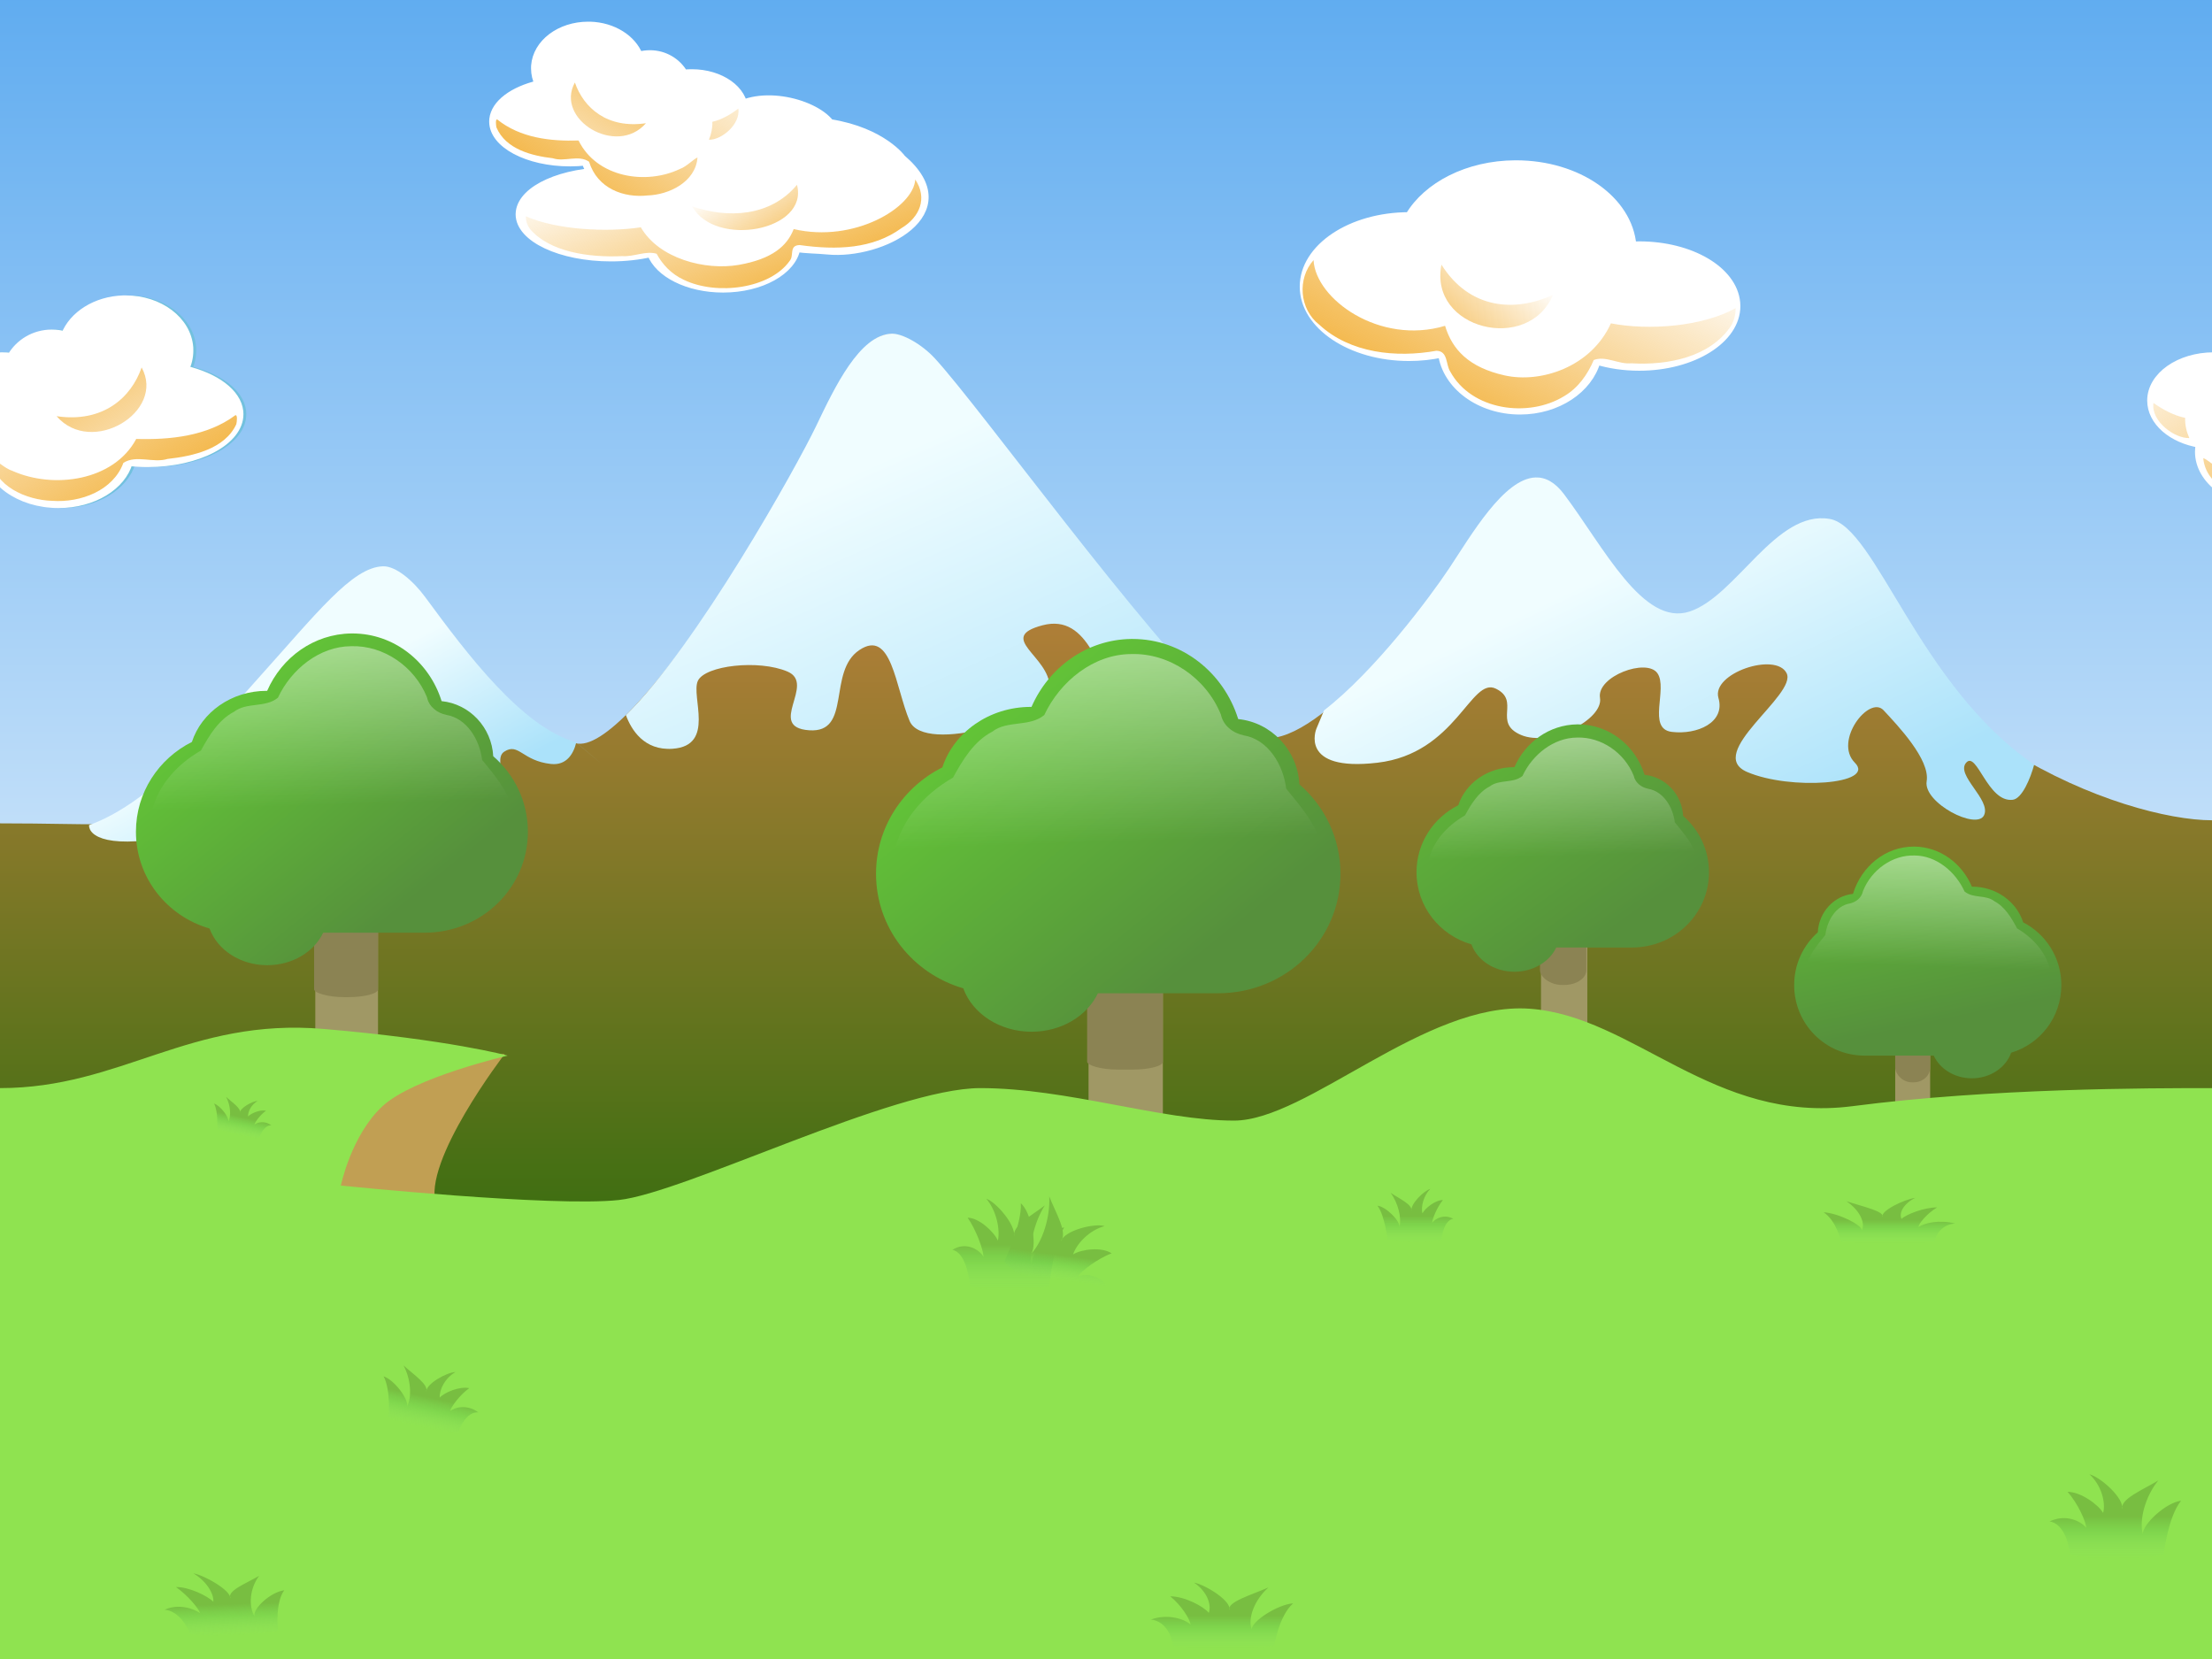 <?xml version="1.0" encoding="UTF-8" standalone="no"?>
<!-- Created with Inkscape (http://www.inkscape.org/) -->
<svg
   xmlns:dc="http://purl.org/dc/elements/1.1/"
   xmlns:cc="http://web.resource.org/cc/"
   xmlns:rdf="http://www.w3.org/1999/02/22-rdf-syntax-ns#"
   xmlns:svg="http://www.w3.org/2000/svg"
   xmlns="http://www.w3.org/2000/svg"
   xmlns:xlink="http://www.w3.org/1999/xlink"
   xmlns:sodipodi="http://sodipodi.sourceforge.net/DTD/sodipodi-0.dtd"
   xmlns:inkscape="http://www.inkscape.org/namespaces/inkscape"
   width="1024"
   height="768"
   id="svg6169"
   sodipodi:version="0.32"
   inkscape:version="0.44"
   version="1.0"
   sodipodi:docbase="/home/yekcim/Desktop"
   sodipodi:docname="background pause.svg"
   inkscape:export-filename="C:\Documents and Settings\user\Bureau\entete.png"
   inkscape:export-xdpi="56.25"
   inkscape:export-ydpi="56.25">
  <rect width="100%" height="100%" fill="#333333" stroke="none"/>
  <defs
     id="defs6171">
    <linearGradient
       id="linearGradient9786">
      <stop
         style="stop-color:#78be41;stop-opacity:1;"
         offset="0"
         id="stop9788" />
      <stop
         id="stop9794"
         offset="0.408"
         style="stop-color:#72cc4b;stop-opacity:0.498;" />
      <stop
         style="stop-color:#8bdd67;stop-opacity:0;"
         offset="1"
         id="stop9790" />
    </linearGradient>
    <linearGradient
       id="linearGradient2361">
      <stop
         id="stop2363"
         offset="0"
         style="stop-color:#ffffff;stop-opacity:1;" />
      <stop
         id="stop2365"
         offset="1"
         style="stop-color:#ffffff;stop-opacity:0;" />
    </linearGradient>
    <linearGradient
       id="linearGradient8033">
      <stop
         style="stop-color:#f036a6;stop-opacity:1;"
         offset="0"
         id="stop8035" />
      <stop
         id="stop8041"
         offset="0.498"
         style="stop-color:#f5e835;stop-opacity:1;" />
      <stop
         style="stop-color:#74d5f4;stop-opacity:1;"
         offset="1"
         id="stop8037" />
    </linearGradient>
    <linearGradient
       id="linearGradient8001">
      <stop
         id="stop8003"
         offset="0"
         style="stop-color:#f0fdff;stop-opacity:1;" />
      <stop
         id="stop8005"
         offset="1"
         style="stop-color:#abe2fa;stop-opacity:1;" />
    </linearGradient>
    <linearGradient
       id="linearGradient7973">
      <stop
         style="stop-color:#a2e5f3;stop-opacity:1;"
         offset="0"
         id="stop7975" />
      <stop
         style="stop-color:#0a73a2;stop-opacity:1;"
         offset="1"
         id="stop7977" />
    </linearGradient>
    <linearGradient
       id="linearGradient7062">
      <stop
         style="stop-color:#63c737;stop-opacity:1;"
         offset="0"
         id="stop7064" />
      <stop
         style="stop-color:#56903c;stop-opacity:1;"
         offset="1"
         id="stop7066" />
    </linearGradient>
    <linearGradient
       inkscape:collect="always"
       xlink:href="#linearGradient2469"
       id="linearGradient2016"
       gradientUnits="userSpaceOnUse"
       gradientTransform="matrix(0.641,0,0,0.552,162.757,156.148)"
       x1="358.655"
       y1="-23.068"
       x2="358.655"
       y2="626.15" />
    <linearGradient
       inkscape:collect="always"
       xlink:href="#linearGradient8001"
       id="linearGradient2018"
       gradientUnits="userSpaceOnUse"
       gradientTransform="matrix(0.643,0,0,0.552,162.801,155.96)"
       x1="267.628"
       y1="5.883"
       x2="398.959"
       y2="258.882" />
    <linearGradient
       inkscape:collect="always"
       xlink:href="#linearGradient8001"
       id="linearGradient2020"
       gradientUnits="userSpaceOnUse"
       gradientTransform="matrix(0.643,0,0,0.552,161.901,155.428)"
       x1="701.799"
       y1="66.615"
       x2="796.753"
       y2="238.678" />
    <linearGradient
       inkscape:collect="always"
       xlink:href="#linearGradient8001"
       id="linearGradient2022"
       gradientUnits="userSpaceOnUse"
       gradientTransform="matrix(0.643,0,0,0.552,162.921,155.872)"
       x1="-49.497"
       y1="153.826"
       x2="3.031"
       y2="238.678" />
    <linearGradient
       inkscape:collect="always"
       xlink:href="#linearGradient7062"
       id="linearGradient2024"
       gradientUnits="userSpaceOnUse"
       gradientTransform="matrix(1.055,0,0,1,808.452,172.424)"
       x1="362.342"
       y1="-47.58"
       x2="589.113"
       y2="261.589" />
    <linearGradient
       inkscape:collect="always"
       xlink:href="#linearGradient2361"
       id="linearGradient2026"
       gradientUnits="userSpaceOnUse"
       gradientTransform="matrix(0.983,0,0,1,751.616,-104.629)"
       x1="525.555"
       y1="149.277"
       x2="535.298"
       y2="462.043" />
    <linearGradient
       inkscape:collect="always"
       xlink:href="#linearGradient7062"
       id="linearGradient2028"
       gradientUnits="userSpaceOnUse"
       gradientTransform="matrix(1.055,0,0,1,808.452,172.424)"
       x1="434.11"
       y1="73.701"
       x2="589.113"
       y2="261.589" />
    <linearGradient
       inkscape:collect="always"
       xlink:href="#linearGradient2361"
       id="linearGradient2030"
       gradientUnits="userSpaceOnUse"
       gradientTransform="matrix(0.983,0,0,1,751.616,-108.852)"
       x1="525.555"
       y1="149.277"
       x2="535.298"
       y2="462.043" />
    <linearGradient
       inkscape:collect="always"
       xlink:href="#linearGradient7062"
       id="linearGradient2032"
       gradientUnits="userSpaceOnUse"
       gradientTransform="matrix(1.055,0,0,1,808.452,172.424)"
       x1="643.425"
       y1="4.153"
       x2="589.113"
       y2="261.589" />
    <linearGradient
       inkscape:collect="always"
       xlink:href="#linearGradient2361"
       id="linearGradient2034"
       gradientUnits="userSpaceOnUse"
       gradientTransform="matrix(0.983,0,0,1,751.616,-108.852)"
       x1="525.555"
       y1="149.277"
       x2="535.298"
       y2="462.043" />
    <linearGradient
       inkscape:collect="always"
       xlink:href="#linearGradient7062"
       id="linearGradient2036"
       gradientUnits="userSpaceOnUse"
       gradientTransform="matrix(1.055,0,0,1,808.452,172.424)"
       x1="434.11"
       y1="73.701"
       x2="589.113"
       y2="261.589" />
    <linearGradient
       inkscape:collect="always"
       xlink:href="#linearGradient2361"
       id="linearGradient2038"
       gradientUnits="userSpaceOnUse"
       gradientTransform="matrix(0.983,0,0,1,751.616,-108.852)"
       x1="525.555"
       y1="149.277"
       x2="535.298"
       y2="462.043" />
    <linearGradient
       inkscape:collect="always"
       xlink:href="#linearGradient9786"
       id="linearGradient2145"
       gradientUnits="userSpaceOnUse"
       gradientTransform="matrix(-0.887,0,0,0.5,671.879,402.897)"
       x1="119.776"
       y1="690.165"
       x2="119.776"
       y2="720.492" />
    <linearGradient
       inkscape:collect="always"
       xlink:href="#linearGradient9786"
       id="linearGradient2149"
       gradientUnits="userSpaceOnUse"
       gradientTransform="matrix(-0.769,2.500223e-2,0.118,0.476,114.93,411.134)"
       x1="119.776"
       y1="690.165"
       x2="119.776"
       y2="720.492" />
    <linearGradient
       inkscape:collect="always"
       xlink:href="#linearGradient9786"
       id="linearGradient2153"
       gradientUnits="userSpaceOnUse"
       gradientTransform="matrix(-0.819,0,0,0.639,1077.37,260.948)"
       x1="119.776"
       y1="690.165"
       x2="119.776"
       y2="720.492" />
    <linearGradient
       inkscape:collect="always"
       xlink:href="#linearGradient9786"
       id="linearGradient2156"
       gradientUnits="userSpaceOnUse"
       gradientTransform="matrix(0.609,0.132,-9.351406e-2,0.459,190.761,314.397)"
       x1="119.776"
       y1="690.165"
       x2="119.776"
       y2="720.492" />
    <linearGradient
       inkscape:collect="always"
       xlink:href="#linearGradient9786"
       id="linearGradient2159"
       gradientUnits="userSpaceOnUse"
       gradientTransform="matrix(0.369,8.00268e-2,-5.67438e-2,0.279,107.082,315.019)"
       x1="119.776"
       y1="690.165"
       x2="119.776"
       y2="720.492" />
    <linearGradient
       inkscape:collect="always"
       xlink:href="#linearGradient9786"
       id="linearGradient2162"
       gradientUnits="userSpaceOnUse"
       gradientTransform="matrix(0.472,0,0,0.405,598.646,283.439)"
       x1="119.776"
       y1="690.165"
       x2="119.776"
       y2="720.492" />
    <linearGradient
       inkscape:collect="always"
       xlink:href="#linearGradient9786"
       id="linearGradient2165"
       gradientUnits="userSpaceOnUse"
       gradientTransform="matrix(0.62,0.42,-0.351,0.583,659.831,126.505)"
       x1="111.307"
       y1="697.738"
       x2="118.999"
       y2="712.193" />
    <linearGradient
       inkscape:collect="always"
       xlink:href="#linearGradient9786"
       id="linearGradient2168"
       gradientUnits="userSpaceOnUse"
       gradientTransform="matrix(-0.697,0,0,0.692,550.215,98.435)"
       x1="119.776"
       y1="690.165"
       x2="119.776"
       y2="720.492" />
    <linearGradient
       inkscape:collect="always"
       xlink:href="#linearGradient9786"
       id="linearGradient2171"
       gradientUnits="userSpaceOnUse"
       gradientTransform="matrix(0.819,0,0,0.347,776.507,325.297)"
       x1="119.776"
       y1="690.165"
       x2="119.776"
       y2="720.492" />
    <linearGradient
       id="linearGradient5490">
      <stop
         style="stop-color:#ef9e07;stop-opacity:1;"
         offset="0"
         id="stop5492" />
      <stop
         style="stop-color:#f09c0b;stop-opacity:0;"
         offset="1"
         id="stop5494" />
    </linearGradient>
    <linearGradient
       inkscape:collect="always"
       xlink:href="#linearGradient2457"
       id="linearGradient2064"
       gradientUnits="userSpaceOnUse"
       gradientTransform="matrix(0.751,0,0,0.783,256.379,123.616)"
       x1="363.014"
       y1="652.521"
       x2="363.014"
       y2="-652.863" />
    <linearGradient
       inkscape:collect="always"
       xlink:href="#linearGradient5490"
       id="linearGradient2133"
       gradientUnits="userSpaceOnUse"
       gradientTransform="matrix(-0.245,-0.241,-0.373,0.29,530.746,235.308)"
       x1="896.487"
       y1="-41.357"
       x2="858.611"
       y2="218.682" />
    <linearGradient
       inkscape:collect="always"
       xlink:href="#linearGradient5490"
       id="linearGradient2136"
       gradientUnits="userSpaceOnUse"
       gradientTransform="matrix(-0.857,0,0,0.888,402.662,-116.401)"
       x1="201.777"
       y1="257.556"
       x2="114.206"
       y2="123.579" />
    <linearGradient
       inkscape:collect="always"
       xlink:href="#linearGradient5490"
       id="linearGradient2146"
       gradientUnits="userSpaceOnUse"
       gradientTransform="matrix(-0.472,0,0,0.483,760.85,48.878)"
       x1="815.276"
       y1="172.497"
       x2="886.658"
       y2="62.406" />
    <linearGradient
       inkscape:collect="always"
       xlink:href="#linearGradient5490"
       id="linearGradient2150"
       gradientUnits="userSpaceOnUse"
       gradientTransform="matrix(-0.808,0,0,0.62,1046.481,43.534)"
       x1="823.859"
       y1="191.504"
       x2="913.342"
       y2="26.423" />
    <linearGradient
       inkscape:collect="always"
       xlink:href="#linearGradient5490"
       id="linearGradient2160"
       gradientUnits="userSpaceOnUse"
       gradientTransform="matrix(0.502,0,0,0.679,250.584,70.974)"
       x1="815.276"
       y1="172.497"
       x2="886.658"
       y2="62.406" />
    <linearGradient
       inkscape:collect="always"
       xlink:href="#linearGradient5490"
       id="linearGradient2163"
       gradientUnits="userSpaceOnUse"
       gradientTransform="matrix(0.876,0,0,0.859,-67.71,64.228)"
       x1="823.859"
       y1="191.504"
       x2="913.342"
       y2="26.423" />
    <linearGradient
       inkscape:collect="always"
       xlink:href="#linearGradient5490"
       id="linearGradient2183"
       gradientUnits="userSpaceOnUse"
       gradientTransform="matrix(0.293,-0.288,0.446,0.347,-249.829,406.032)"
       x1="896.487"
       y1="-41.357"
       x2="858.611"
       y2="218.682" />
    <linearGradient
       inkscape:collect="always"
       xlink:href="#linearGradient5490"
       id="linearGradient2186"
       gradientUnits="userSpaceOnUse"
       gradientTransform="matrix(1.044,0,0,1,-99.934,-1.181)"
       x1="201.777"
       y1="257.556"
       x2="114.206"
       y2="123.579" />
    <linearGradient
       inkscape:collect="always"
       xlink:href="#linearGradient5490"
       id="linearGradient2220"
       gradientUnits="userSpaceOnUse"
       gradientTransform="matrix(1.044,0,0,1,-99.934,-1.181)"
       x1="201.777"
       y1="257.556"
       x2="114.206"
       y2="123.579" />
    <linearGradient
       inkscape:collect="always"
       xlink:href="#linearGradient5490"
       id="linearGradient2222"
       gradientUnits="userSpaceOnUse"
       gradientTransform="matrix(0.293,-0.288,0.446,0.347,-249.829,406.032)"
       x1="896.487"
       y1="-41.357"
       x2="858.611"
       y2="218.682" />
    <linearGradient
       inkscape:collect="always"
       xlink:href="#linearGradient5490"
       id="linearGradient2236"
       gradientUnits="userSpaceOnUse"
       gradientTransform="matrix(1.044,0,0,1,-99.934,-1.181)"
       x1="201.777"
       y1="257.556"
       x2="114.206"
       y2="123.579" />
    <linearGradient
       inkscape:collect="always"
       xlink:href="#linearGradient5490"
       id="linearGradient2238"
       gradientUnits="userSpaceOnUse"
       gradientTransform="matrix(0.293,-0.288,0.446,0.347,-249.829,406.032)"
       x1="896.487"
       y1="-41.357"
       x2="858.611"
       y2="218.682" />
    <linearGradient
       y2="252.261"
       x2="117.525"
       y1="275.299"
       x1="117.525"
       gradientTransform="matrix(1.009,0,0,1.009,124.424,-419.911)"
       gradientUnits="userSpaceOnUse"
       id="linearGradient5842"
       xlink:href="#linearGradient3282"
       inkscape:collect="always" />
    <linearGradient
       id="linearGradient3282">
      <stop
         style="stop-color:#d4290b;stop-opacity:1;"
         offset="0"
         id="stop3284" />
      <stop
         id="stop3290"
         offset="1"
         style="stop-color:#e78878;stop-opacity:1;" />
    </linearGradient>
    <linearGradient
       id="linearGradient5443">
      <stop
         id="stop5445"
         offset="0"
         style="stop-color:#d6c176;stop-opacity:1;" />
      <stop
         id="stop5447"
         offset="1"
         style="stop-color:#855d29;stop-opacity:1;" />
    </linearGradient>
    <linearGradient
       id="linearGradient2800">
      <stop
         id="stop2802"
         offset="0"
         style="stop-color:#323232;stop-opacity:1;" />
      <stop
         id="stop2804"
         offset="1"
         style="stop-color:#ffffff;stop-opacity:1;" />
    </linearGradient>
    <defs
       id="defs1062">
      <linearGradient
         id="linearGradient10630"
         inkscape:collect="always">
        <stop
           id="stop10631"
           offset="0"
           style="stop-color:#616161;stop-opacity:1;" />
        <stop
           id="stop10632"
           offset="1"
           style="stop-color:#616161;stop-opacity:0;" />
      </linearGradient>
      <linearGradient
         id="linearGradient10560"
         inkscape:collect="always">
        <stop
           id="stop10561"
           offset="0"
           style="stop-color:#000000;stop-opacity:1;" />
        <stop
           id="stop10562"
           offset="1"
           style="stop-color:#000000;stop-opacity:0;" />
      </linearGradient>
      <linearGradient
         id="linearGradient13777">
        <stop
           id="stop13779"
           style="stop-color:#d17d00;stop-opacity:1;"
           offset="0" />
        <stop
           id="stop13778"
           style="stop-color:#a7b135;stop-opacity:0;"
           offset="1" />
      </linearGradient>
      <linearGradient
         id="linearGradient11847">
        <stop
           id="stop11849"
           style="stop-color:#000000;stop-opacity:1;"
           offset="0" />
        <stop
           id="stop11848"
           style="stop-color:#000000;stop-opacity:0;"
           offset="1" />
      </linearGradient>
      <linearGradient
         id="linearGradient6187">
        <stop
           id="stop6188"
           offset="0"
           style="stop-color:#2e1b0b;stop-opacity:1;" />
        <stop
           id="stop6189"
           offset="1"
           style="stop-color:#431e00;stop-opacity:0;" />
      </linearGradient>
      <linearGradient
         id="linearGradient4909"
         inkscape:collect="always">
        <stop
           id="stop4910"
           offset="0"
           style="stop-color:#000000;stop-opacity:1;" />
        <stop
           id="stop4911"
           offset="1"
           style="stop-color:#000000;stop-opacity:0;" />
      </linearGradient>
      <linearGradient
         id="linearGradient1780">
        <stop
           id="stop1781"
           offset="0"
           style="stop-color:#454545;stop-opacity:1;" />
        <stop
           id="stop1782"
           offset="1"
           style="stop-color:#ffffff;stop-opacity:0;" />
      </linearGradient>
      <linearGradient
         id="linearGradient3869">
        <stop
           id="stop3872"
           style="stop-color:#d2dd2e;stop-opacity:1;"
           offset="0" />
        <stop
           id="stop3871"
           style="stop-color:#b3b96d;stop-opacity:0.656;"
           offset="0.761" />
        <stop
           id="stop3870"
           style="stop-color:#b1b952;stop-opacity:0;"
           offset="1" />
      </linearGradient>
      <linearGradient
         y2="2708.214"
         x2="96.983"
         y1="319.335"
         x1="4373.305"
         gradientTransform="matrix(0.113,0,0,0.115,26.434,157.176)"
         gradientUnits="userSpaceOnUse"
         id="linearGradient3799"
         xlink:href="#linearGradient9217"
         inkscape:collect="always" />
      <linearGradient
         y2="2479.594"
         x2="1523.372"
         y1="2479.594"
         x1="862.165"
         gradientTransform="matrix(0.231,0,0,7.644947e-2,26.552,129.555)"
         gradientUnits="userSpaceOnUse"
         id="linearGradient3800"
         xlink:href="#linearGradient7337"
         inkscape:collect="always" />
      <linearGradient
         y2="1630.204"
         x2="1782.037"
         y1="2173.317"
         x1="580.228"
         gradientTransform="matrix(0.163,0,0,7.648058e-2,75.53,161.805)"
         gradientUnits="userSpaceOnUse"
         id="linearGradient3801"
         xlink:href="#linearGradient5442"
         inkscape:collect="always" />
      <radialGradient
         r="739.705"
         fy="1573.44"
         fx="-606.797"
         cy="1573.44"
         cx="-606.797"
         gradientTransform="matrix(0.16,0,0,7.785591e-2,363.092,173.858)"
         gradientUnits="userSpaceOnUse"
         id="radialGradient3802"
         xlink:href="#linearGradient5442"
         inkscape:collect="always" />
      <linearGradient
         y2="1720.94"
         x2="5625.465"
         y1="3945.112"
         x1="4848.597"
         gradientTransform="scale(0.66,1.515)"
         gradientUnits="userSpaceOnUse"
         id="linearGradient3803"
         xlink:href="#linearGradient21707"
         inkscape:collect="always" />
      <linearGradient
         y2="1184.903"
         x2="-352.84"
         y1="5021.473"
         x1="-7797.742"
         gradientTransform="matrix(0.237,0,0,0.208,-2451.443,4783.687)"
         gradientUnits="userSpaceOnUse"
         id="linearGradient3804"
         xlink:href="#linearGradient7337"
         inkscape:collect="always" />
      <linearGradient
         y2="1184.903"
         x2="-352.84"
         y1="5021.473"
         x1="-7797.742"
         gradientTransform="matrix(0.237,0,0,0.208,-2451.443,4783.687)"
         gradientUnits="userSpaceOnUse"
         id="linearGradient3805"
         xlink:href="#linearGradient7337"
         inkscape:collect="always" />
      <defs
         id="defs3745">
        <linearGradient
           xlink:href="#linearGradient13777"
           spreadMethod="pad"
           gradientUnits="objectBoundingBox"
           y2="0.5"
           x2="1"
           y1="0.5"
           x1="0"
           id="linearGradient22333" />
        <linearGradient
           id="linearGradient21707">
          <stop
             id="stop21708"
             offset="0"
             style="stop-color:#ffffff;stop-opacity:1;" />
          <stop
             id="stop21709"
             offset="1"
             style="stop-color:#a7b135;stop-opacity:0;" />
        </linearGradient>
        <linearGradient
           xlink:href="#linearGradient11847"
           spreadMethod="pad"
           gradientUnits="objectBoundingBox"
           y2="0.5"
           x2="1"
           y1="0.5"
           x1="0"
           id="linearGradient9217"
           inkscape:collect="always" />
        <linearGradient
           id="linearGradient8584">
          <stop
             id="stop8585"
             offset="0"
             style="stop-color:#000000;stop-opacity:1;" />
          <stop
             id="stop8586"
             offset="1"
             style="stop-color:#cece4c;stop-opacity:0;" />
        </linearGradient>
        <linearGradient
           id="linearGradient7337">
          <stop
             id="stop7338"
             offset="0"
             style="stop-color:#b1b12f;stop-opacity:1;" />
          <stop
             id="stop7339"
             offset="1"
             style="stop-color:#cece4c;stop-opacity:0;" />
        </linearGradient>
        <linearGradient
           xlink:href="#linearGradient3869"
           spreadMethod="pad"
           gradientUnits="objectBoundingBox"
           y2="0.5"
           x2="1"
           y1="0.5"
           x1="0"
           id="linearGradient5442" />
      </defs>
      <sodipodi:namedview
         inkscape:guide-bbox="true"
         showguides="true"
         inkscape:window-y="27"
         inkscape:window-x="0"
         inkscape:window-height="851"
         inkscape:window-width="1440"
         inkscape:current-layer="layer1"
         inkscape:cy="420.94487"
         inkscape:cx="297.63780"
         inkscape:zoom="0.80057989"
         inkscape:pageshadow="2"
         inkscape:pageopacity="0.0"
         borderopacity="1.0"
         bordercolor="#666666"
         pagecolor="#ffffff"
         id="namedview3772" />
      <linearGradient
         y2="-66.932"
         x2="-160.149"
         y1="106.319"
         x1="-148.78"
         gradientTransform="scale(0.892,1.121)"
         gradientUnits="userSpaceOnUse"
         id="linearGradient6167"
         xlink:href="#linearGradient4909"
         inkscape:collect="always" />
      <linearGradient
         gradientUnits="userSpaceOnUse"
         y2="359.097"
         x2="758.312"
         y1="69.853"
         x1="698.545"
         gradientTransform="matrix(0.915,0.128,-0.15,1.071,19.549,-8.453)"
         id="linearGradient10563"
         xlink:href="#linearGradient10560"
         inkscape:collect="always" />
      <linearGradient
         y2="342.743"
         x2="770.592"
         y1="96.895"
         x1="647.371"
         gradientTransform="matrix(0.915,0.128,-0.15,1.071,0,0)"
         gradientUnits="userSpaceOnUse"
         id="linearGradient10578"
         xlink:href="#linearGradient10560"
         inkscape:collect="always" />
      <linearGradient
         y2="-66.932"
         x2="-160.149"
         y1="106.319"
         x1="-148.78"
         gradientTransform="scale(0.892,1.121)"
         gradientUnits="userSpaceOnUse"
         id="linearGradient10604"
         xlink:href="#linearGradient4909"
         inkscape:collect="always" />
      <linearGradient
         gradientUnits="userSpaceOnUse"
         y2="3.678"
         x2="-154.146"
         y1="105.155"
         x1="-164.592"
         gradientTransform="scale(0.884,1.132)"
         id="linearGradient10633"
         xlink:href="#linearGradient10630"
         inkscape:collect="always" />
      <linearGradient
         y2="3.678"
         x2="-154.146"
         y1="105.155"
         x1="-164.592"
         gradientTransform="scale(0.884,1.132)"
         gradientUnits="userSpaceOnUse"
         id="linearGradient10647"
         xlink:href="#linearGradient10630"
         inkscape:collect="always" />
      <radialGradient
         r="308.81"
         fy="218.61"
         fx="-446.725"
         cy="218.61"
         cx="-446.725"
         gradientTransform="matrix(-0.663,1.058,1.331,0.59,-891.791,666.425)"
         gradientUnits="userSpaceOnUse"
         id="radialGradient5568"
         xlink:href="#linearGradient1780"
         inkscape:collect="always" />
      <linearGradient
         y2="3.678"
         x2="-154.146"
         y1="105.155"
         x1="-164.592"
         gradientTransform="matrix(0.437,-0.48,0.615,0.558,723.073,-61.92)"
         gradientUnits="userSpaceOnUse"
         id="linearGradient4391"
         xlink:href="#linearGradient10630"
         inkscape:collect="always" />
    </defs>
    <linearGradient
       id="linearGradient1574">
      <stop
         offset="0"
         style="stop-color:#8f5faa;stop-opacity:1;"
         id="stop1576" />
      <stop
         offset="1"
         style="stop-color:#7addc2;stop-opacity:1;"
         id="stop1575" />
    </linearGradient>
    <linearGradient
       id="linearGradient1571">
      <stop
         offset="0"
         style="stop-color:#ff5f27;stop-opacity:1;"
         id="stop1573" />
      <stop
         offset="1"
         style="stop-color:#ffff00;stop-opacity:1;"
         id="stop1572" />
    </linearGradient>
    <defs
       id="defs909">
      <linearGradient
         id="linearGradient943"
         x1="0"
         y1="0.5"
         x2="1"
         y2="0.5"
         gradientUnits="objectBoundingBox"
         spreadMethod="pad"
         xlink:href="#linearGradient1574" />
      <defs
         id="defs582">
        <linearGradient
           id="linearGradient596"
           x1="0"
           y1="0.5"
           x2="1"
           y2="0.5"
           gradientUnits="objectBoundingBox"
           spreadMethod="pad"
           xlink:href="#linearGradient943" />
        <linearGradient
           id="linearGradient584"
           x1="0"
           y1="0.5"
           x2="1"
           y2="0.5"
           gradientUnits="objectBoundingBox"
           spreadMethod="pad"
           xlink:href="#linearGradient1571" />
        <radialGradient
           xlink:href="#linearGradient596"
           id="radialGradient587"
           cx="0.678"
           cy="0.32"
           r="1.144"
           fx="0.678"
           fy="0.32"
           gradientTransform="scale(1,1)" />
        <linearGradient
           xlink:href="#linearGradient584"
           id="linearGradient594"
           x1="0.89"
           y1="0.547"
           x2="0.5"
           y2="0.172" />
        <radialGradient
           xlink:href="#linearGradient584"
           id="radialGradient595"
           cx="0.66"
           cy="0.625"
           r="0.581"
           fx="0.66"
           fy="0.625" />
      </defs>
      <sodipodi:namedview
         id="namedview919" />
    </defs>
    <linearGradient
       id="linearGradient2469">
      <stop
         id="stop2471"
         offset="0"
         style="stop-color:#da8446;stop-opacity:1;" />
      <stop
         id="stop2473"
         offset="1"
         style="stop-color:#1d6a06;stop-opacity:1;" />
    </linearGradient>
    <linearGradient
       id="linearGradient2457">
      <stop
         style="stop-color:#ffffff;stop-opacity:1;"
         offset="0"
         id="stop2459" />
      <stop
         id="stop2461"
         offset="1"
         style="stop-color:#007ae7;stop-opacity:1;" />
    </linearGradient>
    <linearGradient
       id="linearGradient28707">
      <stop
         style="stop-color:#000000;stop-opacity:0;"
         offset="0"
         id="stop28709" />
      <stop
         id="stop14543"
         offset="0.373"
         style="stop-color:#000000;stop-opacity:0.29;" />
      <stop
         style="stop-color:#000000;stop-opacity:0;"
         offset="1"
         id="stop28711" />
    </linearGradient>
    <linearGradient
       id="linearGradient28745">
      <stop
         id="stop28747"
         offset="0"
         style="stop-color:#ffffff;stop-opacity:1;" />
      <stop
         id="stop28749"
         offset="1"
         style="stop-color:#000000;stop-opacity:1;" />
    </linearGradient>
    <linearGradient
       id="linearGradient28796"
       inkscape:collect="always">
      <stop
         id="stop28798"
         offset="0"
         style="stop-color:#ffffff;stop-opacity:1;" />
      <stop
         id="stop28800"
         offset="1"
         style="stop-color:#ffffff;stop-opacity:0;" />
    </linearGradient>
    <linearGradient
       id="linearGradient3921">
      <stop
         id="stop3923"
         offset="0"
         style="stop-color:#917c46;stop-opacity:1;" />
      <stop
         id="stop3925"
         offset="1"
         style="stop-color:#453b21;stop-opacity:1;" />
    </linearGradient>
    <linearGradient
       id="linearGradient3951">
      <stop
         id="stop3953"
         offset="0"
         style="stop-color:#3b321c;stop-opacity:1;" />
      <stop
         id="stop3955"
         offset="1"
         style="stop-color:#463c21;stop-opacity:1;" />
    </linearGradient>
    <linearGradient
       id="linearGradient5705">
      <stop
         id="stop5707"
         offset="0"
         style="stop-color:#000000;stop-opacity:1;" />
      <stop
         id="stop5709"
         offset="1"
         style="stop-color:#000000;stop-opacity:0;" />
    </linearGradient>
    <linearGradient
       id="linearGradient11276"
       inkscape:collect="always">
      <stop
         id="stop11278"
         offset="0"
         style="stop-color:#4f4426;stop-opacity:1;" />
      <stop
         id="stop11280"
         offset="1"
         style="stop-color:#4f4426;stop-opacity:0;" />
    </linearGradient>
    <linearGradient
       id="linearGradient11301">
      <stop
         id="stop11303"
         offset="0"
         style="stop-color:#221d10;stop-opacity:1;" />
      <stop
         style="stop-color:#514525;stop-opacity:1;"
         offset="0.711"
         id="stop11309" />
      <stop
         id="stop11305"
         offset="1"
         style="stop-color:#564a29;stop-opacity:0.094;" />
    </linearGradient>
    <linearGradient
       id="linearGradient11865">
      <stop
         id="stop11867"
         offset="0"
         style="stop-color:#362e1a;stop-opacity:1;" />
      <stop
         id="stop11869"
         offset="1"
         style="stop-color:#000000;stop-opacity:1;" />
    </linearGradient>
    <linearGradient
       id="linearGradient8943">
      <stop
         id="stop8945"
         offset="0"
         style="stop-color:#e3f62e;stop-opacity:1;" />
      <stop
         style="stop-color:#773305;stop-opacity:1;"
         offset="0.699"
         id="stop19264" />
      <stop
         id="stop8947"
         offset="1"
         style="stop-color:#471e02;stop-opacity:1;" />
    </linearGradient>
    <linearGradient
       id="linearGradient14523"
       inkscape:collect="always">
      <stop
         id="stop14525"
         offset="0"
         style="stop-color:#ffffff;stop-opacity:1;" />
      <stop
         id="stop14527"
         offset="1"
         style="stop-color:#ffffff;stop-opacity:0;" />
    </linearGradient>
    <linearGradient
       id="linearGradient14555">
      <stop
         id="stop14557"
         offset="0"
         style="stop-color:#000000;stop-opacity:0;" />
      <stop
         style="stop-color:#000000;stop-opacity:0.384;"
         offset="0.301"
         id="stop14559" />
      <stop
         id="stop14561"
         offset="1"
         style="stop-color:#000000;stop-opacity:0;" />
    </linearGradient>
    <linearGradient
       id="linearGradient15465"
       inkscape:collect="always">
      <stop
         id="stop15467"
         offset="0"
         style="stop-color:#000000;stop-opacity:1;" />
      <stop
         id="stop15469"
         offset="1"
         style="stop-color:#000000;stop-opacity:0;" />
    </linearGradient>
    <linearGradient
       id="linearGradient19235">
      <stop
         id="stop19237"
         offset="0"
         style="stop-color:#7b3505;stop-opacity:1;" />
      <stop
         id="stop19239"
         offset="1"
         style="stop-color:#863a06;stop-opacity:1;" />
    </linearGradient>
    <linearGradient
       id="linearGradient19270"
       inkscape:collect="always">
      <stop
         id="stop19272"
         offset="0"
         style="stop-color:#000000;stop-opacity:1;" />
      <stop
         id="stop19274"
         offset="1"
         style="stop-color:#000000;stop-opacity:0;" />
    </linearGradient>
    <linearGradient
       id="linearGradient27619">
      <stop
         id="stop27621"
         offset="0"
         style="stop-color:#ffffff;stop-opacity:1;" />
      <stop
         id="stop27623"
         offset="1"
         style="stop-color:#cbcb94;stop-opacity:1;" />
    </linearGradient>
    <linearGradient
       id="linearGradient4740">
      <stop
         id="stop4742"
         offset="0"
         style="stop-color:#68161c;stop-opacity:1;" />
      <stop
         id="stop4744"
         offset="1"
         style="stop-color:#d4290a;stop-opacity:1;" />
    </linearGradient>
    <radialGradient
       inkscape:collect="always"
       xlink:href="#linearGradient2457"
       id="radialGradient4753"
       gradientUnits="userSpaceOnUse"
       gradientTransform="matrix(2.924,0,0,1.082,1102.727,-466.999)"
       cx="-464.922"
       cy="1013.423"
       fx="-464.922"
       fy="1013.423"
       r="724.279" />
    <linearGradient
       inkscape:collect="always"
       xlink:href="#linearGradient2469"
       id="linearGradient4755"
       gradientUnits="userSpaceOnUse"
       gradientTransform="matrix(-0.679,0,0,0.679,769.317,210.517)"
       x1="358.655"
       y1="-68.868"
       x2="358.553"
       y2="481.115" />
    <linearGradient
       inkscape:collect="always"
       xlink:href="#linearGradient8001"
       id="linearGradient4757"
       gradientUnits="userSpaceOnUse"
       gradientTransform="matrix(-0.679,0,0,0.679,769.666,209.345)"
       x1="267.628"
       y1="5.883"
       x2="398.959"
       y2="258.882" />
    <linearGradient
       inkscape:collect="always"
       xlink:href="#linearGradient8001"
       id="linearGradient4759"
       gradientUnits="userSpaceOnUse"
       gradientTransform="matrix(-0.679,0,0,0.679,768.631,210.177)"
       x1="701.799"
       y1="66.615"
       x2="796.753"
       y2="238.678" />
    <linearGradient
       inkscape:collect="always"
       xlink:href="#linearGradient8001"
       id="linearGradient4761"
       gradientUnits="userSpaceOnUse"
       gradientTransform="matrix(-0.679,0,0,0.679,768.631,210.177)"
       x1="-49.497"
       y1="153.826"
       x2="3.031"
       y2="238.678" />
    <linearGradient
       inkscape:collect="always"
       xlink:href="#linearGradient7062"
       id="linearGradient4763"
       gradientUnits="userSpaceOnUse"
       gradientTransform="matrix(1.055,0,0,1,808.452,172.424)"
       x1="362.342"
       y1="-47.58"
       x2="589.113"
       y2="261.589" />
    <linearGradient
       inkscape:collect="always"
       xlink:href="#linearGradient2361"
       id="linearGradient4765"
       gradientUnits="userSpaceOnUse"
       gradientTransform="matrix(0.983,0,0,1,751.616,-104.629)"
       x1="525.555"
       y1="149.277"
       x2="535.298"
       y2="462.043" />
    <linearGradient
       inkscape:collect="always"
       xlink:href="#linearGradient7062"
       id="linearGradient4767"
       gradientUnits="userSpaceOnUse"
       gradientTransform="matrix(0.46,0,0,0.527,-727.086,284.356)"
       x1="434.11"
       y1="73.701"
       x2="589.113"
       y2="261.589" />
    <linearGradient
       inkscape:collect="always"
       xlink:href="#linearGradient2361"
       id="linearGradient4769"
       gradientUnits="userSpaceOnUse"
       gradientTransform="matrix(-0.46,0,0,0.527,727.037,285.229)"
       x1="525.879"
       y1="-12.308"
       x2="525.879"
       y2="167.771" />
    <linearGradient
       inkscape:collect="always"
       xlink:href="#linearGradient7062"
       id="linearGradient4771"
       gradientUnits="userSpaceOnUse"
       gradientTransform="matrix(1.055,0,0,1,808.452,172.424)"
       x1="434.11"
       y1="73.701"
       x2="589.113"
       y2="261.589" />
    <linearGradient
       inkscape:collect="always"
       xlink:href="#linearGradient2361"
       id="linearGradient4773"
       gradientUnits="userSpaceOnUse"
       gradientTransform="matrix(0.983,0,0,1,751.616,-108.852)"
       x1="525.555"
       y1="149.277"
       x2="535.298"
       y2="462.043" />
    <linearGradient
       inkscape:collect="always"
       xlink:href="#linearGradient7062"
       id="linearGradient4775"
       gradientUnits="userSpaceOnUse"
       gradientTransform="matrix(0.457,0,0,0.444,-254.977,330.795)"
       x1="643.425"
       y1="4.153"
       x2="589.113"
       y2="261.589" />
    <linearGradient
       inkscape:collect="always"
       xlink:href="#linearGradient2361"
       id="linearGradient4777"
       gradientUnits="userSpaceOnUse"
       gradientTransform="matrix(0.426,0,0,0.444,-279.612,206.023)"
       x1="525.555"
       y1="149.277"
       x2="535.298"
       y2="462.043" />
    <linearGradient
       inkscape:collect="always"
       xlink:href="#linearGradient9786"
       id="linearGradient4779"
       gradientUnits="userSpaceOnUse"
       gradientTransform="matrix(1.219,0,0,1.14,236.505,-170.738)"
       x1="119.776"
       y1="690.165"
       x2="119.776"
       y2="720.492" />
    <linearGradient
       inkscape:collect="always"
       xlink:href="#linearGradient9786"
       id="linearGradient4781"
       gradientUnits="userSpaceOnUse"
       gradientTransform="matrix(-1.084,0.693,0.614,0.961,44.75,-124.472)"
       x1="111.307"
       y1="697.738"
       x2="118.999"
       y2="712.193" />
    <linearGradient
       inkscape:collect="always"
       xlink:href="#linearGradient9786"
       id="linearGradient4783"
       gradientUnits="userSpaceOnUse"
       gradientTransform="matrix(-0.571,0,0,0.474,454.555,192.454)"
       x1="119.776"
       y1="690.165"
       x2="119.776"
       y2="720.492" />
    <linearGradient
       inkscape:collect="always"
       xlink:href="#linearGradient9786"
       id="linearGradient4785"
       gradientUnits="userSpaceOnUse"
       gradientTransform="matrix(-0.446,9.372379e-2,6.854136e-2,0.326,871.091,212.771)"
       x1="119.776"
       y1="690.165"
       x2="119.776"
       y2="720.492" />
    <linearGradient
       inkscape:collect="always"
       xlink:href="#linearGradient11865"
       id="linearGradient4787"
       gradientUnits="userSpaceOnUse"
       gradientTransform="matrix(-0.762,7.073629e-2,7.073629e-2,0.762,797.991,109.767)"
       x1="805.51"
       y1="526.988"
       x2="791.166"
       y2="564.587" />
    <linearGradient
       inkscape:collect="always"
       xlink:href="#linearGradient2800"
       id="linearGradient4789"
       gradientUnits="userSpaceOnUse"
       gradientTransform="matrix(1,0,0,0.542,0,13.379)"
       x1="-37.663"
       y1="3.879"
       x2="-30.444"
       y2="3.879" />
    <radialGradient
       inkscape:collect="always"
       xlink:href="#linearGradient3921"
       id="radialGradient4791"
       gradientUnits="userSpaceOnUse"
       gradientTransform="matrix(-0.486,4.510323e-2,5.230354e-2,0.564,541.578,259.11)"
       cx="718.358"
       cy="642.453"
       fx="718.358"
       fy="642.453"
       r="101.596" />
    <linearGradient
       inkscape:collect="always"
       xlink:href="#linearGradient11301"
       id="linearGradient4793"
       gradientUnits="userSpaceOnUse"
       gradientTransform="matrix(-0.558,-0.208,-7.345534e-2,0.591,694.486,229.902)"
       x1="593.655"
       y1="985.447"
       x2="661.784"
       y2="962.573" />
    <linearGradient
       inkscape:collect="always"
       xlink:href="#linearGradient11301"
       id="linearGradient4795"
       gradientUnits="userSpaceOnUse"
       gradientTransform="matrix(-0.558,-0.208,-7.345534e-2,0.591,639.91,249.358)"
       x1="593.655"
       y1="985.447"
       x2="661.784"
       y2="962.573" />
    <radialGradient
       inkscape:collect="always"
       xlink:href="#linearGradient5705"
       id="radialGradient4797"
       gradientUnits="userSpaceOnUse"
       gradientTransform="matrix(-0.351,3.259272e-2,1.879506e-2,0.203,467.817,479.005)"
       cx="830.592"
       cy="170.278"
       fx="830.592"
       fy="170.278"
       r="101.596" />
    <radialGradient
       inkscape:collect="always"
       xlink:href="#linearGradient28707"
       id="radialGradient4799"
       gradientUnits="userSpaceOnUse"
       gradientTransform="matrix(-0.657,0.189,0.125,0.433,348.918,-42.908)"
       cx="470.035"
       cy="1090.309"
       fx="470.035"
       fy="1090.309"
       r="207.893" />
    <radialGradient
       inkscape:collect="always"
       xlink:href="#linearGradient28796"
       id="radialGradient4801"
       gradientUnits="userSpaceOnUse"
       gradientTransform="matrix(-9.741766e-2,0.181,0.257,0.139,4.396,254.342)"
       cx="472.859"
       cy="985.953"
       fx="472.859"
       fy="985.953"
       r="207.893" />
    <radialGradient
       inkscape:collect="always"
       xlink:href="#linearGradient28745"
       id="radialGradient4803"
       gradientUnits="userSpaceOnUse"
       gradientTransform="matrix(0.426,0,0,0.426,-9.443,7.406)"
       cx="-11.524"
       cy="12.651"
       fx="-11.524"
       fy="12.651"
       r="5.716" />
    <linearGradient
       inkscape:collect="always"
       xlink:href="#linearGradient3951"
       id="linearGradient4805"
       gradientUnits="userSpaceOnUse"
       gradientTransform="matrix(-0.593,5.501939e-2,5.501939e-2,0.593,639.771,249.966)"
       x1="810.262"
       y1="595.527"
       x2="851.576"
       y2="478.248" />
    <linearGradient
       inkscape:collect="always"
       xlink:href="#linearGradient11276"
       id="linearGradient4807"
       gradientUnits="userSpaceOnUse"
       x1="635.981"
       y1="574.906"
       x2="580.461"
       y2="639.562" />
    <linearGradient
       inkscape:collect="always"
       xlink:href="#linearGradient11276"
       id="linearGradient4809"
       gradientUnits="userSpaceOnUse"
       x1="619.817"
       y1="568.581"
       x2="587.489"
       y2="649.401" />
    <linearGradient
       inkscape:collect="always"
       xlink:href="#linearGradient8943"
       id="linearGradient4811"
       gradientUnits="userSpaceOnUse"
       gradientTransform="matrix(-7.655,2.355,0.18,6.958,760.561,422.414)"
       x1="-19.479"
       y1="23.613"
       x2="-1.341"
       y2="31.399" />
    <linearGradient
       inkscape:collect="always"
       xlink:href="#linearGradient19235"
       id="linearGradient4813"
       gradientUnits="userSpaceOnUse"
       gradientTransform="translate(-30.014,-8.706)"
       x1="767.297"
       y1="596.395"
       x2="801.879"
       y2="538.196" />
    <linearGradient
       inkscape:collect="always"
       xlink:href="#linearGradient19270"
       id="linearGradient4815"
       gradientUnits="userSpaceOnUse"
       x1="774.674"
       y1="622.22"
       x2="778.233"
       y2="673.652" />
    <linearGradient
       inkscape:collect="always"
       xlink:href="#linearGradient19270"
       id="linearGradient4817"
       gradientUnits="userSpaceOnUse"
       x1="796.348"
       y1="619.454"
       x2="818.612"
       y2="677.653" />
    <linearGradient
       inkscape:collect="always"
       xlink:href="#linearGradient14523"
       id="linearGradient4819"
       gradientUnits="userSpaceOnUse"
       gradientTransform="matrix(1.092,0,0,1,-98.043,-31.675)"
       x1="698.496"
       y1="449.293"
       x2="734.668"
       y2="490.925" />
    <radialGradient
       inkscape:collect="always"
       xlink:href="#linearGradient14555"
       id="radialGradient4821"
       gradientUnits="userSpaceOnUse"
       gradientTransform="matrix(0.514,1.847,-2.585,0.603,1678.705,-1259.289)"
       cx="752.801"
       cy="516.922"
       fx="752.801"
       fy="516.922"
       r="67.135" />
    <radialGradient
       inkscape:collect="always"
       xlink:href="#linearGradient27619"
       id="radialGradient4823"
       gradientUnits="userSpaceOnUse"
       gradientTransform="matrix(0.58,0,0,0.58,-12.049,10.588)"
       cx="-27.879"
       cy="24.399"
       fx="-27.879"
       fy="24.399"
       r="9.554" />
    <linearGradient
       inkscape:collect="always"
       xlink:href="#linearGradient15465"
       id="linearGradient4825"
       gradientUnits="userSpaceOnUse"
       gradientTransform="matrix(1.334,-7.117001e-2,6.908842e-2,1.334,-4.239,-1.204)"
       x1="10.224"
       y1="1.978"
       x2="11.111"
       y2="6.432" />
    <radialGradient
       inkscape:collect="always"
       xlink:href="#linearGradient28745"
       id="radialGradient4827"
       gradientUnits="userSpaceOnUse"
       gradientTransform="matrix(0.426,0,0,0.426,-9.443,7.406)"
       cx="-11.524"
       cy="12.651"
       fx="-11.524"
       fy="12.651"
       r="5.716" />
    <linearGradient
       inkscape:collect="always"
       xlink:href="#linearGradient8943"
       id="linearGradient4829"
       gradientUnits="userSpaceOnUse"
       x1="2.346"
       y1="6.562"
       x2="-1.894"
       y2="9.733" />
    <linearGradient
       inkscape:collect="always"
       xlink:href="#linearGradient5443"
       id="linearGradient4831"
       gradientUnits="userSpaceOnUse"
       gradientTransform="matrix(-0.165,0.139,0.148,0.175,615.236,441.682)"
       x1="333.298"
       y1="258.094"
       x2="275.18"
       y2="261.783" />
    <linearGradient
       inkscape:collect="always"
       xlink:href="#linearGradient19235"
       id="linearGradient4833"
       gradientUnits="userSpaceOnUse"
       gradientTransform="matrix(0.946,-0.326,0.326,0.946,-157.447,276.982)"
       x1="767.297"
       y1="596.395"
       x2="801.879"
       y2="538.196" />
    <linearGradient
       inkscape:collect="always"
       xlink:href="#linearGradient4740"
       id="linearGradient4835"
       gradientUnits="userSpaceOnUse"
       gradientTransform="translate(-7.019043e-3,-9.658813e-3)"
       x1="500.007"
       y1="588.241"
       x2="507.707"
       y2="161.778" />
    <linearGradient
       inkscape:collect="always"
       xlink:href="#linearGradient3282"
       id="linearGradient4837"
       gradientUnits="userSpaceOnUse"
       gradientTransform="matrix(1.009,0,0,1.009,124.424,-419.911)"
       x1="117.525"
       y1="275.299"
       x2="117.525"
       y2="252.261" />
  </defs>
  <sodipodi:namedview
     id="base"
     pagecolor="#ffffff"
     bordercolor="#666666"
     borderopacity="1.0"
     inkscape:pageopacity="0.0"
     inkscape:pageshadow="2"
     inkscape:zoom="0.55576032"
     inkscape:cx="1016.8737"
     inkscape:cy="297.25741"
     inkscape:document-units="px"
     inkscape:current-layer="layer6"
     showguides="false"
     inkscape:guide-bbox="true"
     inkscape:window-width="1280"
     inkscape:window-height="725"
     inkscape:window-x="0"
     inkscape:window-y="25"
     width="1024px"
     height="768px"
     borderlayer="true"
     inkscape:showpageshadow="false">
    <sodipodi:guide
       orientation="vertical"
       position="-2.02"
       id="guide8442" />
    <sodipodi:guide
       orientation="vertical"
       position="1000.051"
       id="guide8444" />
    <sodipodi:guide
       orientation="horizontal"
       position="749.533"
       id="guide8446" />
    <sodipodi:guide
       orientation="horizontal"
       position="0"
       id="guide8448" />
  </sodipodi:namedview>
  <g
     inkscape:groupmode="layer"
     id="layer6"
     inkscape:label="fond"
     style="display:inline">
    <rect
       style="fill:url(#linearGradient2064);fill-opacity:1.0;fill-rule:nonzero;stroke:none;stroke-width:6.25;stroke-linecap:round;stroke-linejoin:round;stroke-miterlimit:4;stroke-dasharray:none;stroke-dashoffset:0;stroke-opacity:1;display:inline"
       id="rect8031"
       width="1024"
       height="634.639"
       x="0"
       y="0"
       inkscape:export-xdpi="90"
       inkscape:export-ydpi="90" />
    <g
       id="g3204"
       transform="scale(1.28,1.28)">
      <path
         sodipodi:nodetypes="csssssssssccccs"
         id="path7971"
         d="M 94.102,249.785 C 124.705,214.45 138.145,195.093 153.69,216.3 C 169.234,237.507 188.665,263.178 208.096,268.759 C 227.527,274.34 287.115,175.003 296.183,156.028 C 305.25,137.054 315.613,106.918 335.044,128.124 C 354.475,149.331 436.085,260.946 455.515,266.527 C 474.946,272.108 513.808,221.881 524.171,206.255 C 534.534,190.629 551.374,160.493 565.623,179.467 C 579.873,198.442 594.122,227.462 610.962,221.881 C 627.802,216.3 642.051,185.048 661.482,188.396 C 684.178,266.583 768.52,296.663 800,296.663 L 800,481.944 L 1.62e-06,475.247 L 1.62e-06,297.779 C 72.111,297.779 30.627,305.164 94.102,249.785 z "
         style="fill:url(#linearGradient2016);fill-opacity:1.0;fill-rule:evenodd;stroke:none;stroke-width:6.25;stroke-linecap:butt;stroke-linejoin:miter;stroke-miterlimit:4;stroke-dasharray:none;stroke-opacity:1;display:inline" />
      <path
         sodipodi:nodetypes="cscssssssssscsc"
         inkscape:export-ydpi="90"
         inkscape:export-xdpi="90"
         id="path8007"
         d="M 322.455,120.68 C 310.892,121.098 301.984,139.841 295.168,154.072 C 288.115,168.798 251.928,233.701 226.362,258.623 C 228.279,263.833 232.885,271.54 243.292,270.795 C 258.871,269.679 249.792,251.825 252.389,246.245 C 254.985,240.664 274.455,238.431 284.841,242.895 C 295.228,247.36 277.053,262.997 292.633,264.114 C 308.212,265.23 299.122,242.905 310.807,235.092 C 322.492,227.279 323.788,248.487 328.981,260.764 C 334.175,273.042 379.608,259.633 379.608,248.472 C 379.608,237.31 360.14,230.613 377.017,226.149 C 393.895,221.684 397.784,244.021 405.574,257.415 C 411.572,267.729 431.429,263.472 443.208,256.897 C 412.982,228.455 354.658,147.64 338.189,129.706 C 333.32,124.405 326.309,120.54 322.455,120.68 z "
         style="fill:url(#linearGradient2018);fill-opacity:1;fill-rule:evenodd;stroke:none;stroke-width:6.25;stroke-linecap:butt;stroke-linejoin:miter;stroke-miterlimit:4;stroke-dasharray:none;stroke-opacity:1;display:inline" />
      <path
         sodipodi:nodetypes="csccssssssssssssssscsssc"
         id="path7989"
         d="M 555.326,172.677 C 543.842,173.099 532.07,193.567 524.118,205.531 C 517.069,216.137 497.218,242.694 478.872,256.91 L 476.082,263.575 C 476.082,263.575 469.59,279.198 498.152,275.85 C 526.715,272.501 531.919,244.608 541.007,249.072 C 550.095,253.537 539.698,261.337 550.084,265.802 C 560.471,270.266 579.959,260.235 578.661,252.422 C 577.363,244.609 595.531,237.898 599.426,243.479 C 603.321,249.059 595.539,263.581 604.627,264.697 C 613.715,265.813 624.092,261.351 621.496,252.422 C 618.899,243.493 642.262,235.666 646.156,243.479 C 650.051,251.292 616.299,272.502 631.878,279.199 C 647.458,285.896 678.627,283.663 670.837,275.85 C 663.047,268.037 676.026,251.295 681.22,256.876 C 686.413,262.457 698.101,274.735 696.803,282.548 C 695.505,290.361 714.971,300.404 717.568,294.823 C 720.165,289.243 707.187,280.314 711.081,275.85 C 714.976,271.385 718.862,290.363 727.95,289.247 C 731.307,288.835 734.353,281.501 735.688,276.535 C 693.704,247.741 678.545,190.569 661.74,187.68 C 642.266,184.331 627.991,215.575 611.113,221.156 C 594.236,226.736 579.949,197.728 565.668,178.754 C 562.321,174.307 558.841,172.548 555.326,172.677 z "
         style="fill:url(#linearGradient2020);fill-opacity:1;fill-rule:evenodd;stroke:none;stroke-width:6.25;stroke-linecap:butt;stroke-linejoin:miter;stroke-miterlimit:4;stroke-dasharray:none;stroke-opacity:1;display:inline" />
      <path
         sodipodi:nodetypes="cscssssssscssc"
         id="path8016"
         d="M 138.544,204.81 C 127.301,205.116 114.559,221.803 92.406,246.402 C 77.102,263.397 55.291,290.187 32.203,298.423 C 32.115,302.275 38.836,307.637 66.262,301.742 C 97.421,295.045 90.214,271.833 101.899,275.182 C 113.584,278.53 104.501,293.033 121.378,293.033 C 138.256,293.033 142.139,269.606 152.526,272.955 C 162.912,276.303 152.544,286.341 170.72,287.457 C 188.896,288.573 177.194,275.181 182.387,271.832 C 187.581,268.484 188.89,275.188 199.276,276.304 C 204.835,276.901 207.412,272.703 208.414,268.5 C 227.782,284.919 208.373,268.489 208.353,268.483 C 188.879,262.902 169.41,237.223 153.831,216.016 C 149.327,209.886 143.115,204.686 138.544,204.81 z "
         style="fill:url(#linearGradient2022);fill-opacity:1;fill-rule:evenodd;stroke:none;stroke-width:6.25;stroke-linecap:butt;stroke-linejoin:miter;stroke-miterlimit:4;stroke-dasharray:none;stroke-opacity:1;display:inline" />
    </g>
    <g
       id="g3247"
       transform="scale(1.28,1.28)">
      <g
         transform="matrix(0.647,0,0,0.667,99.36,18.8)"
         id="g4378"
         style="display:inline">
        <g
           transform="translate(-3.191,11.702)"
           id="g5263">
          <rect
             ry="11.31"
             rx="12.337"
             y="456.923"
             x="711.018"
             height="75.591"
             width="25.907"
             id="rect7090"
             style="opacity:1;fill:#a09865;fill-opacity:1;fill-rule:nonzero;stroke:none;stroke-width:6.25;stroke-linecap:round;stroke-linejoin:round;stroke-miterlimit:4;stroke-dasharray:none;stroke-dashoffset:0;stroke-opacity:1" />
          <rect
             ry="8.052"
             rx="12.337"
             y="418.588"
             x="710.451"
             height="75.591"
             width="25.907"
             id="rect4388"
             style="opacity:1;fill:#8b8353;fill-opacity:1;fill-rule:nonzero;stroke:none;stroke-width:6.25;stroke-linecap:round;stroke-linejoin:round;stroke-miterlimit:4;stroke-dasharray:none;stroke-dashoffset:0;stroke-opacity:1;display:inline" />
          <g
             transform="matrix(0.474,0,0,0.474,76.971,256.067)"
             id="g4347"
             style="display:inline">
            <path
               style="opacity:1;fill:url(#linearGradient2024);fill-opacity:1;fill-rule:nonzero;stroke:none;stroke-width:6.25;stroke-linecap:round;stroke-linejoin:round;stroke-miterlimit:4;stroke-dasharray:none;stroke-dashoffset:0;stroke-opacity:1;display:inline"
               d="M 1380.312,204.25 C 1347.426,204.672 1319.16,224.633 1306.312,253.188 C 1306.155,253.187 1306.002,253.188 1305.844,253.188 C 1274.821,253.188 1248.573,271.576 1240.094,296.781 C 1210.796,311.043 1190.844,339.933 1190.844,373.406 C 1190.844,412.508 1218.08,445.359 1255.625,455.938 C 1262.399,474.072 1282.561,487.219 1306.375,487.219 C 1328.597,487.219 1347.673,475.768 1355.625,459.5 L 1444.875,459.5 C 1495.22,459.5 1535.75,421.112 1535.75,373.406 C 1535.75,347.705 1523.974,324.72 1505.25,308.969 C 1503.906,284.297 1484.441,264.384 1459.812,261.969 C 1449.073,228.486 1417.997,204.25 1381.375,204.25 C 1381.019,204.25 1380.667,204.245 1380.312,204.25 z "
               id="path4349" />
            <path
               style="opacity:1;color:black;fill:url(#linearGradient2026);fill-opacity:1;fill-rule:nonzero;stroke:none;stroke-width:6.25;stroke-linecap:round;stroke-linejoin:round;marker:none;marker-start:none;marker-mid:none;marker-end:none;stroke-miterlimit:4;stroke-dasharray:none;stroke-dashoffset:0;stroke-opacity:1;visibility:visible;display:inline;overflow:visible"
               d="M 1380.281,219.347 C 1352.449,219.451 1327.506,238.938 1315.781,263.316 C 1304.524,272.177 1288.545,266.793 1277.106,275.295 C 1263.562,282.145 1255.213,295.598 1248.031,308.347 C 1225.956,320.579 1206.345,341.568 1203.844,367.629 C 1199.623,399.279 1218.987,431.866 1248.667,443.716 C 1256.126,446.638 1264.607,449.478 1268.031,457.441 C 1275.202,468.811 1287.172,477.277 1300.719,478.16 C 1319.103,480.6 1338.386,471.474 1347.625,455.254 C 1359.364,446.262 1374.855,452.391 1388.219,450.387 C 1418.115,450.05 1449.248,454.27 1478,444.441 C 1510.1,431.07 1532.057,393.422 1522.188,358.972 C 1518.057,342.174 1506.164,329.091 1495.469,316.347 C 1493.273,299.225 1482.263,280.997 1464,277.941 C 1456.073,276.353 1448.724,271.118 1446.938,262.879 C 1435.949,236.636 1408.778,218.481 1380.281,219.347 z "
               id="path4351" />
          </g>
        </g>
      </g>
      <g
         transform="matrix(0.411,0,0,0.424,-104.915,143.848)"
         id="g1610"
         style="display:inline">
        <rect
           style="opacity:1;fill:#a09865;fill-opacity:1;fill-rule:nonzero;stroke:none;stroke-width:6.25;stroke-linecap:round;stroke-linejoin:round;stroke-miterlimit:4;stroke-dasharray:none;stroke-dashoffset:0;stroke-opacity:1"
           id="rect7052"
           width="55.192"
           height="143.442"
           x="532.716"
           y="432.129"
           rx="26.282"
           ry="21.461" />
        <rect
           style="opacity:1;fill:#8b8353;fill-opacity:1;fill-rule:nonzero;stroke:none;stroke-width:6.25;stroke-linecap:round;stroke-linejoin:round;stroke-miterlimit:4;stroke-dasharray:none;stroke-dashoffset:0;stroke-opacity:1;display:inline"
           id="rect2400"
           width="56.256"
           height="110.038"
           x="531.668"
           y="401.259"
           rx="26.789"
           ry="6.69" />
        <g
           id="g4339"
           transform="translate(-815.957,-3.191)">
          <path
             id="rect4269"
             d="M 1380.312,204.25 C 1347.426,204.672 1319.16,224.633 1306.312,253.188 C 1306.155,253.187 1306.002,253.188 1305.844,253.188 C 1274.821,253.188 1248.573,271.576 1240.094,296.781 C 1210.796,311.043 1190.844,339.933 1190.844,373.406 C 1190.844,412.508 1218.08,445.359 1255.625,455.938 C 1262.399,474.072 1282.561,487.219 1306.375,487.219 C 1328.597,487.219 1347.673,475.768 1355.625,459.5 L 1444.875,459.5 C 1495.22,459.5 1535.75,421.112 1535.75,373.406 C 1535.75,347.705 1523.974,324.72 1505.25,308.969 C 1503.906,284.297 1484.441,264.384 1459.812,261.969 C 1449.073,228.486 1417.997,204.25 1381.375,204.25 C 1381.019,204.25 1380.667,204.245 1380.312,204.25 z "
             style="opacity:1;fill:url(#linearGradient2028);fill-opacity:1;fill-rule:nonzero;stroke:none;stroke-width:6.25;stroke-linecap:round;stroke-linejoin:round;stroke-miterlimit:4;stroke-dasharray:none;stroke-dashoffset:0;stroke-opacity:1;display:inline" />
          <path
             id="path4296"
             d="M 1380.281,215.125 C 1352.449,215.229 1327.506,234.716 1315.781,259.094 C 1304.524,267.955 1288.545,262.571 1277.106,271.072 C 1263.562,277.923 1255.213,291.376 1248.031,304.125 C 1225.956,316.356 1206.345,337.345 1203.844,363.406 C 1199.623,395.057 1218.987,427.644 1248.667,439.493 C 1256.126,442.416 1264.607,445.256 1268.031,453.219 C 1275.202,464.589 1287.172,473.054 1300.719,473.938 C 1319.103,476.377 1338.386,467.252 1347.625,451.031 C 1359.364,442.04 1374.855,448.168 1388.219,446.165 C 1418.115,445.828 1449.248,450.048 1478,440.219 C 1510.1,426.847 1532.057,389.2 1522.188,354.75 C 1518.057,337.952 1506.164,324.869 1495.469,312.125 C 1493.273,295.003 1482.263,276.775 1464,273.719 C 1456.073,272.131 1448.724,266.895 1446.938,258.656 C 1435.949,232.414 1408.778,214.259 1380.281,215.125 z "
             style="opacity:1;color:black;fill:url(#linearGradient2030);fill-opacity:1;fill-rule:nonzero;stroke:none;stroke-width:6.25;stroke-linecap:round;stroke-linejoin:round;marker:none;marker-start:none;marker-mid:none;marker-end:none;stroke-miterlimit:4;stroke-dasharray:none;stroke-dashoffset:0;stroke-opacity:1;visibility:visible;display:inline;overflow:visible" />
        </g>
      </g>
      <g
         transform="matrix(0.647,0,0,0.667,104.865,41.168)"
         id="g4367"
         style="display:inline">
        <rect
           style="opacity:1;fill:#a09865;fill-opacity:1;fill-rule:nonzero;stroke:none;stroke-width:6.25;stroke-linecap:round;stroke-linejoin:round;stroke-miterlimit:4;stroke-dasharray:none;stroke-dashoffset:0;stroke-opacity:1;display:inline"
           id="rect7084"
           width="19.524"
           height="75.591"
           x="897.323"
           y="480.382"
           rx="9.297"
           ry="11.31" />
        <rect
           style="opacity:1;fill:#8b8353;fill-opacity:1;fill-rule:nonzero;stroke:none;stroke-width:6.25;stroke-linecap:round;stroke-linejoin:round;stroke-miterlimit:4;stroke-dasharray:none;stroke-dashoffset:0;stroke-opacity:1;display:inline"
           id="rect2404"
           width="19.524"
           height="75.591"
           x="897.323"
           y="449.562"
           rx="9.297"
           ry="8.052" />
        <g
           style="display:inline"
           id="g4357"
           transform="matrix(-0.433,0,0,0.444,1505.818,306.635)">
          <path
             id="path4359"
             d="M 1380.312,204.25 C 1347.426,204.672 1319.16,224.633 1306.312,253.188 C 1306.155,253.187 1306.002,253.188 1305.844,253.188 C 1274.821,253.188 1248.573,271.576 1240.094,296.781 C 1210.796,311.043 1190.844,339.933 1190.844,373.406 C 1190.844,412.508 1218.08,445.359 1255.625,455.938 C 1262.399,474.072 1282.561,487.219 1306.375,487.219 C 1328.597,487.219 1347.673,475.768 1355.625,459.5 L 1444.875,459.5 C 1495.22,459.5 1535.75,421.112 1535.75,373.406 C 1535.75,347.705 1523.974,324.72 1505.25,308.969 C 1503.906,284.297 1484.441,264.384 1459.812,261.969 C 1449.073,228.486 1417.997,204.25 1381.375,204.25 C 1381.019,204.25 1380.667,204.245 1380.312,204.25 z "
             style="opacity:1;fill:url(#linearGradient2032);fill-opacity:1;fill-rule:nonzero;stroke:none;stroke-width:6.25;stroke-linecap:round;stroke-linejoin:round;stroke-miterlimit:4;stroke-dasharray:none;stroke-dashoffset:0;stroke-opacity:1;display:inline" />
          <path
             id="path4361"
             d="M 1380.281,215.125 C 1352.449,215.229 1327.506,234.716 1315.781,259.094 C 1304.524,267.955 1288.545,262.571 1277.106,271.072 C 1263.562,277.923 1255.213,291.376 1248.031,304.125 C 1225.956,316.356 1206.345,337.345 1203.844,363.406 C 1199.623,395.057 1218.987,427.644 1248.667,439.493 C 1256.126,442.416 1264.607,445.256 1268.031,453.219 C 1275.202,464.589 1287.172,473.054 1300.719,473.938 C 1319.103,476.377 1338.386,467.252 1347.625,451.031 C 1359.364,442.04 1374.855,448.168 1388.219,446.165 C 1418.115,445.828 1449.248,450.048 1478,440.219 C 1510.1,426.847 1532.057,389.2 1522.188,354.75 C 1518.057,337.952 1506.164,324.869 1495.469,312.125 C 1493.273,295.003 1482.263,276.775 1464,273.719 C 1456.073,272.131 1448.724,266.895 1446.938,258.656 C 1435.949,232.414 1408.778,214.259 1380.281,215.125 z "
             style="opacity:1;color:black;fill:url(#linearGradient2034);fill-opacity:1;fill-rule:nonzero;stroke:none;stroke-width:6.25;stroke-linecap:round;stroke-linejoin:round;marker:none;marker-start:none;marker-mid:none;marker-end:none;stroke-miterlimit:4;stroke-dasharray:none;stroke-dashoffset:0;stroke-opacity:1;visibility:visible;display:inline;overflow:visible" />
        </g>
      </g>
      <g
         transform="matrix(0.487,0,0,0.502,134.257,130.158)"
         id="g2299"
         style="display:inline">
        <rect
           style="opacity:1;fill:#a09865;fill-opacity:1;fill-rule:nonzero;stroke:none;stroke-width:6.25;stroke-linecap:round;stroke-linejoin:round;stroke-miterlimit:4;stroke-dasharray:none;stroke-dashoffset:0;stroke-opacity:1"
           id="rect2302"
           width="55.192"
           height="143.442"
           x="532.716"
           y="432.129"
           rx="22.209"
           ry="18.135" />
        <rect
           style="opacity:1;fill:#8b8353;fill-opacity:1;fill-rule:nonzero;stroke:none;stroke-width:6.25;stroke-linecap:round;stroke-linejoin:round;stroke-miterlimit:4;stroke-dasharray:none;stroke-dashoffset:0;stroke-opacity:1;display:inline"
           id="rect2304"
           width="56.256"
           height="110.038"
           x="531.668"
           y="401.259"
           rx="22.637"
           ry="5.653" />
        <g
           id="g2306"
           transform="translate(-815.957,-3.191)">
          <path
             id="path2308"
             d="M 1380.312,204.25 C 1347.426,204.672 1319.16,224.633 1306.312,253.188 C 1306.155,253.187 1306.002,253.188 1305.844,253.188 C 1274.821,253.188 1248.573,271.576 1240.094,296.781 C 1210.796,311.043 1190.844,339.933 1190.844,373.406 C 1190.844,412.508 1218.08,445.359 1255.625,455.938 C 1262.399,474.072 1282.561,487.219 1306.375,487.219 C 1328.597,487.219 1347.673,475.768 1355.625,459.5 L 1444.875,459.5 C 1495.22,459.5 1535.75,421.112 1535.75,373.406 C 1535.75,347.705 1523.974,324.72 1505.25,308.969 C 1503.906,284.297 1484.441,264.384 1459.812,261.969 C 1449.073,228.486 1417.997,204.25 1381.375,204.25 C 1381.019,204.25 1380.667,204.245 1380.312,204.25 z "
             style="opacity:1;fill:url(#linearGradient2036);fill-opacity:1;fill-rule:nonzero;stroke:none;stroke-width:6.25;stroke-linecap:round;stroke-linejoin:round;stroke-miterlimit:4;stroke-dasharray:none;stroke-dashoffset:0;stroke-opacity:1;display:inline" />
          <path
             id="path2310"
             d="M 1380.281,215.125 C 1352.449,215.229 1327.506,234.716 1315.781,259.094 C 1304.524,267.955 1288.545,262.571 1277.106,271.072 C 1263.562,277.923 1255.213,291.376 1248.031,304.125 C 1225.956,316.356 1206.345,337.345 1203.844,363.406 C 1199.623,395.057 1218.987,427.644 1248.667,439.493 C 1256.126,442.416 1264.607,445.256 1268.031,453.219 C 1275.202,464.589 1287.172,473.054 1300.719,473.938 C 1319.103,476.377 1338.386,467.252 1347.625,451.031 C 1359.364,442.04 1374.855,448.168 1388.219,446.165 C 1418.115,445.828 1449.248,450.048 1478,440.219 C 1510.1,426.847 1532.057,389.2 1522.188,354.75 C 1518.057,337.952 1506.164,324.869 1495.469,312.125 C 1493.273,295.003 1482.263,276.775 1464,273.719 C 1456.073,272.131 1448.724,266.895 1446.938,258.656 C 1435.949,232.414 1408.778,214.259 1380.281,215.125 z "
             style="opacity:1;color:black;fill:url(#linearGradient2038);fill-opacity:1;fill-rule:nonzero;stroke:none;stroke-width:6.25;stroke-linecap:round;stroke-linejoin:round;marker:none;marker-start:none;marker-mid:none;marker-end:none;stroke-miterlimit:4;stroke-dasharray:none;stroke-dashoffset:0;stroke-opacity:1;visibility:visible;display:inline;overflow:visible" />
        </g>
      </g>
    </g>
    <g
       id="g2175">
      <path
         sodipodi:nodetypes="csccc"
         id="path7096"
         d="M 233.604,487.978 C 233.604,487.978 195.22,537.925 201.911,557.763 C 208.601,577.601 99.048,563.801 99.048,563.801 L 190.028,488.371 L 233.604,487.978 z "
         style="fill:#c19f53;fill-opacity:1;fill-rule:evenodd;stroke:none;stroke-width:6.25;stroke-linecap:butt;stroke-linejoin:miter;stroke-miterlimit:4;stroke-dasharray:none;stroke-opacity:1;display:inline" />
      <path
         sodipodi:nodetypes="cscscssssscccc"
         id="path5290"
         d="M 1.792e-06,503.716 C 56.149,503.716 87.538,471.022 149.851,476.331 C 207.942,481.28 235.013,488.676 235.013,488.676 C 235.013,488.676 191.576,498.703 177.097,512.071 C 162.618,525.44 157.791,548.835 157.791,548.835 C 157.791,548.835 255.928,558.861 286.495,555.519 C 317.062,552.177 413.59,503.716 453.809,503.716 C 494.029,503.716 537.467,518.756 571.251,518.756 C 605.036,518.756 659.735,463.611 707.999,466.953 C 756.263,470.295 793.265,520.427 857.617,512.071 C 921.969,503.716 994.635,503.716 1024,503.716 L 1024,768 L 1.792e-06,768 L 1.792e-06,503.716 z "
         style="fill:#8fe350;fill-opacity:1;fill-rule:evenodd;stroke:none;stroke-width:6.25;stroke-linecap:butt;stroke-linejoin:miter;stroke-miterlimit:4;stroke-dasharray:none;stroke-opacity:1;display:inline" />
      <path
         sodipodi:nodetypes="ccccccccccsc"
         id="path8897"
         d="M 852.2,574.643 C 852.2,574.643 850.295,565.258 844.194,561.192 C 851.053,561.613 861.919,567.004 861.919,569.591 C 863.639,566.009 860.831,560.14 854.73,556.074 C 862.119,558.514 872.378,560.721 871.507,563.308 C 870.371,560.624 881.365,555.269 886.594,554.53 C 881.111,557.267 878.984,561.592 880.276,564.259 C 882.494,562.158 890.657,558.939 896.758,558.939 C 892.015,561.799 888.12,566.532 888.12,568.01 C 890.765,566.18 897.918,564.493 905.077,566.41 C 897.953,566.925 895.676,573.134 895.676,574.612 C 895.676,576.09 853.072,575.751 852.2,574.643 z "
         style="fill:url(#linearGradient2171);fill-opacity:1;fill-rule:evenodd;stroke:none;stroke-width:1pt;stroke-linecap:butt;stroke-linejoin:miter;stroke-opacity:1;display:inline" />
      <path
         sodipodi:nodetypes="ccccccccccsc"
         id="path9796"
         d="M 485.839,594.989 C 485.839,594.989 487.46,576.3 492.648,568.204 C 486.815,569.042 477.573,579.777 477.573,584.929 C 476.111,577.797 478.498,566.108 483.687,558.012 C 477.404,562.87 468.678,567.265 469.419,572.417 C 470.386,567.072 461.035,556.408 456.588,554.936 C 461.251,560.388 463.06,569.001 461.961,574.31 C 460.075,570.127 453.132,563.717 447.944,563.717 C 451.978,569.413 455.29,578.838 455.29,581.782 C 453.04,578.137 446.957,574.777 440.869,578.594 C 446.927,579.62 448.864,591.985 448.864,594.929 C 448.864,597.873 485.098,597.197 485.839,594.989 z "
         style="fill:url(#linearGradient2168);fill-opacity:1;fill-rule:evenodd;stroke:none;stroke-width:1pt;stroke-linecap:butt;stroke-linejoin:miter;stroke-opacity:1;display:inline" />
      <path
         sodipodi:nodetypes="ccccccccccsc"
         id="path9800"
         d="M 465.047,583.701 C 465.047,583.701 473.092,566.977 472.587,557.026 C 477.349,561.252 480.118,575.872 477.503,580.212 C 482.423,575.085 486.233,563.797 485.728,553.845 C 488.849,561.73 494.377,570.697 491.103,574.59 C 492.957,569.503 506.683,566.16 511.384,567.604 C 504.471,569.384 498.491,575.549 496.774,580.685 C 500.574,578.299 510,577.087 514.613,580.217 C 508.136,582.582 500.407,588.525 498.913,591.005 C 502.763,589.291 509.877,590.131 513.353,597.02 C 507.446,594.229 499.448,603.478 497.954,605.958 C 496.46,608.439 464.586,586.009 465.047,583.701 z "
         style="fill:url(#linearGradient2165);fill-opacity:1;fill-rule:evenodd;stroke:none;stroke-width:1pt;stroke-linecap:butt;stroke-linejoin:miter;stroke-opacity:1;display:inline" />
      <path
         sodipodi:nodetypes="ccccccccccsc"
         id="path9804"
         d="M 642.286,573.809 C 642.286,573.809 641.188,562.881 637.67,558.146 C 641.625,558.636 647.89,564.914 647.89,567.926 C 648.881,563.756 647.262,556.92 643.745,552.186 C 648.005,555.027 653.92,557.597 653.417,560.61 C 652.762,557.484 659.101,551.248 662.116,550.387 C 658.955,553.576 657.728,558.612 658.473,561.717 C 659.752,559.271 664.458,555.522 667.976,555.522 C 665.241,558.853 662.996,564.365 662.996,566.086 C 664.521,563.955 668.644,561.99 672.772,564.222 C 668.665,564.822 667.352,572.052 667.352,573.774 C 667.352,575.496 642.789,575.101 642.286,573.809 z "
         style="fill:url(#linearGradient2162);fill-opacity:1;fill-rule:evenodd;stroke:none;stroke-width:1pt;stroke-linecap:butt;stroke-linejoin:miter;stroke-opacity:1;display:inline" />
      <path
         sodipodi:nodetypes="ccccccccccsc"
         id="path9808"
         d="M 100.491,522.428 C 100.491,522.428 101.165,514.714 99.077,510.857 C 102.102,511.864 106.122,517.25 105.699,519.325 C 107.06,516.62 106.752,511.637 104.665,507.78 C 107.598,510.459 111.865,513.231 111.049,515.222 C 110.975,512.957 116.808,509.736 119.287,509.654 C 116.367,511.314 114.702,514.576 114.849,516.841 C 116.192,515.372 120.399,513.588 123.15,514.184 C 120.544,516.015 118.015,519.431 117.773,520.617 C 119.265,519.407 122.766,518.752 125.682,520.989 C 122.385,520.706 120.344,525.465 120.103,526.65 C 119.861,527.836 100.703,523.403 100.491,522.428 z "
         style="fill:url(#linearGradient2159);fill-opacity:1;fill-rule:evenodd;stroke:none;stroke-width:1pt;stroke-linecap:butt;stroke-linejoin:miter;stroke-opacity:1;display:inline" />
      <path
         sodipodi:nodetypes="ccccccccccsc"
         id="path2111"
         d="M 179.898,656.208 C 179.898,656.208 181.008,643.494 177.568,637.138 C 182.553,638.799 189.178,647.674 188.482,651.094 C 190.724,646.636 190.217,638.425 186.777,632.068 C 191.611,636.483 198.642,641.052 197.298,644.331 C 197.177,640.6 206.789,635.291 210.874,635.156 C 206.063,637.892 203.317,643.267 203.56,647 C 205.774,644.58 212.707,641.639 217.241,642.621 C 212.946,645.638 208.778,651.268 208.38,653.223 C 210.838,651.229 216.608,650.15 221.413,653.836 C 215.98,653.37 212.616,661.212 212.218,663.166 C 211.82,665.12 180.248,657.814 179.898,656.208 z "
         style="fill:url(#linearGradient2156);fill-opacity:1;fill-rule:evenodd;stroke:none;stroke-width:1pt;stroke-linecap:butt;stroke-linejoin:miter;stroke-opacity:1;display:inline" />
      <path
         sodipodi:nodetypes="ccccccccccsc"
         id="path2115"
         d="M 1001.677,719.479 C 1001.677,719.479 1003.583,702.221 1009.684,694.745 C 1002.824,695.519 991.958,705.432 991.958,710.189 C 990.238,703.603 993.046,692.809 999.147,685.333 C 991.759,689.82 981.499,693.878 982.371,698.635 C 983.507,693.699 972.513,683.852 967.283,682.493 C 972.766,687.527 974.893,695.481 973.601,700.383 C 971.383,696.521 963.22,690.601 957.119,690.601 C 961.862,695.861 965.757,704.564 965.757,707.283 C 963.112,703.917 955.959,700.815 948.801,704.34 C 955.924,705.286 958.201,716.705 958.201,719.423 C 958.201,722.142 1000.806,721.518 1001.677,719.479 z "
         style="fill:url(#linearGradient2153);fill-opacity:1;fill-rule:evenodd;stroke:none;stroke-width:1pt;stroke-linecap:butt;stroke-linejoin:miter;stroke-opacity:1;display:inline" />
      <path
         style="fill:url(#linearGradient2145);fill-opacity:1;fill-rule:evenodd;stroke:none;stroke-width:1pt;stroke-linecap:butt;stroke-linejoin:miter;stroke-opacity:1;display:inline"
         d="M 589.964,761.574 C 589.964,761.574 592.027,748.074 598.629,742.226 C 591.206,742.831 579.446,750.585 579.446,754.307 C 577.586,749.155 580.624,740.712 587.226,734.864 C 579.231,738.373 568.128,741.547 569.071,745.269 C 570.301,741.408 558.403,733.705 552.744,732.642 C 558.677,736.58 560.979,742.801 559.581,746.636 C 557.18,743.615 548.347,738.985 541.744,738.985 C 546.878,743.099 551.092,749.907 551.092,752.033 C 548.23,749.401 540.489,746.974 532.742,749.731 C 540.451,750.471 542.915,759.403 542.915,761.53 C 542.915,763.656 589.021,763.168 589.964,761.574 z "
         id="path2143"
         sodipodi:nodetypes="ccccccccccsc" />
      <path
         style="fill:url(#linearGradient2149);fill-opacity:1;fill-rule:evenodd;stroke:none;stroke-width:1pt;stroke-linecap:butt;stroke-linejoin:miter;stroke-opacity:1;display:inline"
         d="M 128.652,754.851 C 128.652,754.851 127.25,741.944 131.596,736.191 C 125.299,736.976 116.929,744.689 117.809,748.231 C 114.977,743.38 115.617,735.257 119.963,729.505 C 113.855,733.071 104.973,736.405 106.671,739.921 C 106.825,736.211 94.682,729.215 89.521,728.362 C 95.599,731.943 99.067,737.8 98.76,741.49 C 95.964,738.682 87.205,734.524 81.477,734.71 C 86.903,738.481 92.169,744.843 92.671,746.867 C 89.566,744.441 82.276,742.35 76.207,745.193 C 83.07,745.68 87.32,754.112 87.822,756.137 C 88.325,758.161 128.211,756.396 128.652,754.851 z "
         id="path2147"
         sodipodi:nodetypes="ccccccccccsc" />
    </g>
    <g
       id="g2190">
      <path
         id="path2441"
         d="M 58.406,138.552 C 45.688,138.941 35.017,145.823 31.375,155.177 C 29.449,154.632 27.388,154.365 25.281,154.365 C 17.2,154.365 10.173,158.698 6.469,165.115 C 5.049,164.964 3.604,164.896 2.125,164.896 C -13.871,164.896 -26.875,174.085 -26.875,185.427 C -26.875,195.196 -17.235,203.376 -4.344,205.458 C -4.596,206.662 -4.75,207.892 -4.75,209.146 C -4.75,222.524 10.146,233.396 28.469,233.396 C 44.535,233.396 57.909,225.034 60.969,213.958 C 63.746,214.26 66.618,214.427 69.563,214.427 C 93.12,214.427 112.219,204.277 112.219,191.771 L 112.156,190.427 C 111.178,181.7 101.102,174.389 86.969,171.052 C 88.32,168.335 89.031,165.374 89.031,162.271 L 89,160.865 C 88.069,148.295 75.201,138.552 59.531,138.552 C 59.15,138.552 58.784,138.541 58.406,138.552 z "
         style="color:black;fill:white;fill-opacity:1;fill-rule:nonzero;stroke:#72c1de;stroke-width:3.594;stroke-linecap:round;stroke-linejoin:round;marker:none;marker-start:none;marker-mid:none;marker-end:none;stroke-miterlimit:4;stroke-dasharray:none;stroke-dashoffset:0;stroke-opacity:1;visibility:visible;display:inline;overflow:visible" />
      <path
         id="path5506"
         d="M -25.779,186.538 C -27.016,195.066 -15.852,203.07 -9.173,202.788 C -10.481,199.848 -11.218,196.65 -11.098,193.444 C -16.448,192.339 -21.55,189.515 -25.779,186.538 z M 110.265,192.225 C 97.342,201.851 80.272,203.669 64.395,203.194 C 54.064,222.571 26.229,226.55 7.074,217.975 C 3.632,216.938 -0.809,212.63 -2.713,212.069 C -1.645,224.9 13.482,231.504 25.442,231.85 C 38.754,232.799 53.765,227.042 58.458,214.256 C 64.583,210.424 72.22,214.535 78.946,212.444 C 90.723,211.161 105.442,207.823 110.722,196.381 C 110.966,195.375 111.41,191.901 110.265,192.225 z "
         style="fill:url(#linearGradient2186);fill-opacity:1;fill-rule:nonzero;stroke:none;stroke-width:6.25;stroke-linecap:round;stroke-linejoin:round;stroke-miterlimit:4;stroke-dasharray:none;stroke-dashoffset:0;stroke-opacity:1;display:inline" />
      <path
         sodipodi:nodetypes="ccc"
         id="path5527"
         d="M 27.526,192.672 C 43.781,211.397 78.134,190.584 66.896,170.112 C 62.054,184.122 48.979,195.823 27.526,192.672 z "
         style="color:black;fill:url(#linearGradient2183);fill-opacity:1;fill-rule:nonzero;stroke:none;stroke-width:9.799;stroke-linecap:butt;stroke-linejoin:miter;marker:none;marker-start:none;marker-mid:none;marker-end:none;stroke-miterlimit:4;stroke-dasharray:none;stroke-dashoffset:0;stroke-opacity:1;visibility:visible;display:inline;overflow:visible" />
    </g>
    <path
       style="color:black;fill:white;fill-opacity:1;fill-rule:nonzero;stroke:white;stroke-width:3.594;stroke-linecap:round;stroke-linejoin:round;marker:none;marker-start:none;marker-mid:none;marker-end:none;stroke-miterlimit:4;stroke-dasharray:none;stroke-dashoffset:0;stroke-opacity:1;visibility:visible;display:inline;overflow:visible"
       d="M 701.443,76.006 C 679.49,76.11 660.645,85.963 652.321,100.022 C 652.305,100.022 652.292,100.022 652.276,100.022 C 625.347,100.022 603.487,114.653 603.487,132.674 C 603.487,150.696 625.347,165.326 652.276,165.326 C 657.593,165.326 662.708,164.756 667.5,163.702 C 669.494,178.535 684.928,190.099 703.669,190.099 C 720.997,190.099 735.526,180.232 739.192,167.018 C 745.132,168.823 751.802,169.823 758.846,169.823 C 783.703,169.823 803.874,157.225 803.873,141.689 L 803.784,140.019 C 802.363,125.098 782.763,113.533 758.846,113.533 C 757.8,113.533 756.758,113.578 755.73,113.622 C 753.92,92.411 730.428,76.006 701.8,76.006 C 701.683,76.006 701.56,76.006 701.443,76.006 z "
       id="path5721" />
    <path
       style="fill:url(#linearGradient2163);fill-opacity:1;fill-rule:nonzero;stroke:none;stroke-width:6.25;stroke-linecap:round;stroke-linejoin:round;stroke-miterlimit:4;stroke-dasharray:none;stroke-dashoffset:0;stroke-opacity:1;display:inline"
       d="M 608.083,120.415 C 600.429,128.989 601.538,143.166 610.711,150.294 C 624.997,163.557 646.376,165.714 664.976,162.374 C 670.452,162.54 669.206,168.803 671.383,172.038 C 681.139,189.963 707.48,193.633 724.142,183.367 C 730.608,179.555 734.996,173.277 737.796,166.656 C 743.313,164.55 749.276,168.736 755.107,168.173 C 771.908,169.19 791.654,165.469 801.432,150.723 C 802.801,148.258 803.55,145.455 803.458,142.643 C 787.965,151.302 762.92,153.034 745.729,149.683 C 736.644,169.878 713.302,177.516 696.586,173.796 C 679.871,170.076 672.254,161.73 668.964,150.828 C 638.609,159.917 608.958,138.368 608.083,120.415 z "
       id="path5723"
       sodipodi:nodetypes="cccccccccczcc" />
    <path
       style="color:black;fill:url(#linearGradient2160);fill-opacity:1;fill-rule:nonzero;stroke:none;stroke-width:9.799;stroke-linecap:butt;stroke-linejoin:miter;marker:none;marker-start:none;marker-mid:none;marker-end:none;stroke-miterlimit:4;stroke-dasharray:none;stroke-dashoffset:0;stroke-opacity:1;visibility:visible;display:inline;overflow:visible"
       d="M 667.286,122.504 C 661.387,152.481 707.549,163.709 718.935,136.487 C 701.674,144.466 680.435,143.455 667.286,122.504 z "
       id="path5725"
       sodipodi:nodetypes="ccc" />
    <path
       style="color:black;fill:white;fill-opacity:1;fill-rule:nonzero;stroke:white;stroke-width:3.594;stroke-linecap:round;stroke-linejoin:round;marker:none;marker-start:none;marker-mid:none;marker-end:none;stroke-miterlimit:4;stroke-dasharray:none;stroke-dashoffset:0;stroke-opacity:1;visibility:visible;display:inline;overflow:visible"
       d="M 336.828,52.459 C 349.293,40.476 376.364,46.817 384.306,56.962 C 408.632,60.834 417.607,73.411 417.616,73.419 C 446.87,98.464 408.167,118.483 383.068,116.012 C 378.11,115.524 373.257,115.606 368.75,114.856 C 366.875,125.411 352.36,133.639 334.734,133.639 C 318.438,133.639 304.774,126.618 301.326,117.216 C 295.74,118.5 289.466,119.212 282.842,119.212 C 259.464,119.212 240.495,110.248 240.495,99.194 L 240.578,98.006 C 241.915,87.389 260.349,79.16 282.842,79.16 C 283.825,79.16 284.806,79.192 285.772,79.223 C 287.475,64.131 309.569,52.459 336.493,52.459 C 336.602,52.459 336.718,52.458 336.828,52.459 z "
       id="path5733"
       sodipodi:nodetypes="ccsscscsccscsc" />
    <path
       style="fill:url(#linearGradient2150);fill-opacity:1;fill-rule:nonzero;stroke:none;stroke-width:6.25;stroke-linecap:round;stroke-linejoin:round;stroke-miterlimit:4;stroke-dasharray:none;stroke-dashoffset:0;stroke-opacity:1;display:inline"
       d="M 423.701,83.097 C 429.514,91.845 425.712,100.585 417.243,105.657 C 404.075,115.231 387.33,115.851 370.185,113.441 C 365.137,113.56 367.653,118.315 365.646,120.651 C 356.653,133.589 331.916,136.94 316.558,129.53 C 310.597,126.779 306.553,122.247 303.972,117.468 C 298.886,115.947 293.389,118.97 288.014,118.563 C 272.527,119.297 254.325,116.611 245.312,105.967 C 244.051,104.188 243.359,102.165 243.444,100.135 C 257.726,106.385 280.812,107.635 296.659,105.216 C 305.033,119.793 326.55,125.307 341.958,122.622 C 357.366,119.936 364.388,113.912 367.42,106.043 C 395.401,112.604 422.894,96.056 423.701,83.097 z "
       id="path5735"
       sodipodi:nodetypes="cccccccccczcc" />
    <path
       style="color:black;fill:url(#linearGradient2146);fill-opacity:1;fill-rule:nonzero;stroke:none;stroke-width:9.799;stroke-linecap:butt;stroke-linejoin:miter;marker:none;marker-start:none;marker-mid:none;marker-end:none;stroke-miterlimit:4;stroke-dasharray:none;stroke-dashoffset:0;stroke-opacity:1;visibility:visible;display:inline;overflow:visible"
       d="M 368.952,85.543 C 374.499,106.873 331.086,114.862 320.377,95.493 C 336.611,101.17 356.585,100.451 368.952,85.543 z "
       id="path5737"
       sodipodi:nodetypes="ccc" />
    <path
       style="color:black;fill:white;fill-opacity:1;fill-rule:nonzero;stroke:white;stroke-width:3.594;stroke-linecap:round;stroke-linejoin:round;marker:none;marker-start:none;marker-mid:none;marker-end:none;stroke-miterlimit:4;stroke-dasharray:none;stroke-dashoffset:0;stroke-opacity:1;visibility:visible;display:inline;overflow:visible"
       d="M 273.218,11.832 C 283.845,12.157 292.76,17.907 295.803,25.722 C 297.412,25.267 299.134,25.043 300.894,25.043 C 307.646,25.043 313.517,28.664 316.612,34.025 C 317.798,33.899 319.005,33.842 320.241,33.842 C 333.605,33.842 344.47,41.519 344.47,50.996 C 344.47,59.158 336.416,65.992 325.645,67.732 C 325.856,68.737 325.985,69.765 325.985,70.812 C 325.985,81.99 313.539,91.073 298.231,91.073 C 284.808,91.073 273.634,84.087 271.077,74.833 C 268.757,75.085 266.358,75.225 263.898,75.225 C 244.216,75.225 228.259,66.744 228.259,56.296 L 228.311,55.173 C 229.128,47.882 237.547,41.773 249.355,38.986 C 248.226,36.715 247.632,34.242 247.632,31.649 L 247.658,30.474 C 248.436,19.972 259.186,11.832 272.279,11.832 C 272.597,11.832 272.902,11.822 273.218,11.832 z "
       id="path5745" />
    <path
       style="fill:url(#linearGradient2136);fill-opacity:1;fill-rule:nonzero;stroke:none;stroke-width:6.25;stroke-linecap:round;stroke-linejoin:round;stroke-miterlimit:4;stroke-dasharray:none;stroke-dashoffset:0;stroke-opacity:1;display:inline"
       d="M 341.816,50.252 C 342.831,57.824 333.671,64.929 328.191,64.679 C 329.265,62.069 329.869,59.23 329.77,56.384 C 334.16,55.403 338.347,52.896 341.816,50.252 z M 230.19,55.302 C 240.794,63.848 254.8,65.461 267.827,65.039 C 276.304,82.242 299.143,85.775 314.86,78.162 C 317.685,77.241 321.329,73.417 322.891,72.919 C 322.014,84.31 309.602,90.173 299.789,90.48 C 288.866,91.685 276.549,87.368 272.699,74.861 C 267.673,71.458 261.406,75.108 255.888,73.251 C 246.225,72.113 234.148,69.149 229.815,58.991 C 229.615,58.098 229.25,55.014 230.19,55.302 z "
       id="path5747"
       sodipodi:nodetypes="ccccccccccccc" />
    <path
       style="color:black;fill:url(#linearGradient2133);fill-opacity:1;fill-rule:nonzero;stroke:none;stroke-width:9.799;stroke-linecap:butt;stroke-linejoin:miter;marker:none;marker-start:none;marker-mid:none;marker-end:none;stroke-miterlimit:4;stroke-dasharray:none;stroke-dashoffset:0;stroke-opacity:1;visibility:visible;display:inline;overflow:visible"
       d="M 299.019,57.048 C 285.438,72.693 256.737,55.304 266.125,38.2 C 270.171,49.905 281.095,59.681 299.019,57.048 z "
       id="path5749"
       sodipodi:nodetypes="ccc" />
    <g
       style="display:inline"
       id="g2195"
       transform="translate(-1.328,0)">
      <path
         id="path2197"
         d="M 58.406,138.552 C 45.688,138.941 35.017,145.823 31.375,155.177 C 29.449,154.632 27.388,154.365 25.281,154.365 C 17.2,154.365 10.173,158.698 6.469,165.115 C 5.049,164.964 3.604,164.896 2.125,164.896 C -13.871,164.896 -26.875,174.085 -26.875,185.427 C -26.875,195.196 -17.235,203.376 -4.344,205.458 C -4.596,206.662 -4.75,207.892 -4.75,209.146 C -4.75,222.524 10.146,233.396 28.469,233.396 C 44.535,233.396 57.909,225.034 60.969,213.958 C 63.746,214.26 66.618,214.427 69.563,214.427 C 93.12,214.427 112.219,204.277 112.219,191.771 L 112.156,190.427 C 111.178,181.7 101.102,174.389 86.969,171.052 C 88.32,168.335 89.031,165.374 89.031,162.271 L 89,160.865 C 88.069,148.295 75.201,138.552 59.531,138.552 C 59.15,138.552 58.784,138.541 58.406,138.552 z "
         style="color:black;fill:white;fill-opacity:1;fill-rule:nonzero;stroke:white;stroke-width:3.594;stroke-linecap:round;stroke-linejoin:round;marker:none;marker-start:none;marker-mid:none;marker-end:none;stroke-miterlimit:4;stroke-dasharray:none;stroke-dashoffset:0;stroke-opacity:1;visibility:visible;display:inline;overflow:visible" />
      <path
         id="path2199"
         d="M -25.779,186.538 C -27.016,195.066 -15.852,203.07 -9.173,202.788 C -10.481,199.848 -11.218,196.65 -11.098,193.444 C -16.448,192.339 -21.55,189.515 -25.779,186.538 z M 110.265,192.225 C 97.342,201.851 80.272,203.669 64.395,203.194 C 54.064,222.571 26.229,226.55 7.074,217.975 C 3.632,216.938 -0.809,212.63 -2.713,212.069 C -1.645,224.9 13.482,231.504 25.442,231.85 C 38.754,232.799 53.765,227.042 58.458,214.256 C 64.583,210.424 72.22,214.535 78.946,212.444 C 90.723,211.161 105.442,207.823 110.722,196.381 C 110.966,195.375 111.41,191.901 110.265,192.225 z "
         style="fill:url(#linearGradient2220);fill-opacity:1;fill-rule:nonzero;stroke:none;stroke-width:6.25;stroke-linecap:round;stroke-linejoin:round;stroke-miterlimit:4;stroke-dasharray:none;stroke-dashoffset:0;stroke-opacity:1;display:inline" />
      <path
         sodipodi:nodetypes="ccc"
         id="path2201"
         d="M 27.526,192.672 C 43.781,211.397 78.134,190.584 66.896,170.112 C 62.054,184.122 48.979,195.823 27.526,192.672 z "
         style="color:black;fill:url(#linearGradient2222);fill-opacity:1;fill-rule:nonzero;stroke:none;stroke-width:9.799;stroke-linecap:butt;stroke-linejoin:miter;marker:none;marker-start:none;marker-mid:none;marker-end:none;stroke-miterlimit:4;stroke-dasharray:none;stroke-dashoffset:0;stroke-opacity:1;visibility:visible;display:inline;overflow:visible" />
    </g>
    <g
       style="display:inline"
       id="g2228"
       transform="translate(1022.672,0)">
      <path
         id="path2230"
         d="M 58.406,138.552 C 45.688,138.941 35.017,145.823 31.375,155.177 C 29.449,154.632 27.388,154.365 25.281,154.365 C 17.2,154.365 10.173,158.698 6.469,165.115 C 5.049,164.964 3.604,164.896 2.125,164.896 C -13.871,164.896 -26.875,174.085 -26.875,185.427 C -26.875,195.196 -17.235,203.376 -4.344,205.458 C -4.596,206.662 -4.75,207.892 -4.75,209.146 C -4.75,222.524 10.146,233.396 28.469,233.396 C 44.535,233.396 57.909,225.034 60.969,213.958 C 63.746,214.26 66.618,214.427 69.563,214.427 C 93.12,214.427 112.219,204.277 112.219,191.771 L 112.156,190.427 C 111.178,181.7 101.102,174.389 86.969,171.052 C 88.32,168.335 89.031,165.374 89.031,162.271 L 89,160.865 C 88.069,148.295 75.201,138.552 59.531,138.552 C 59.15,138.552 58.784,138.541 58.406,138.552 z "
         style="color:black;fill:white;fill-opacity:1;fill-rule:nonzero;stroke:white;stroke-width:3.594;stroke-linecap:round;stroke-linejoin:round;marker:none;marker-start:none;marker-mid:none;marker-end:none;stroke-miterlimit:4;stroke-dasharray:none;stroke-dashoffset:0;stroke-opacity:1;visibility:visible;display:inline;overflow:visible" />
      <path
         id="path2232"
         d="M -25.779,186.538 C -27.016,195.066 -15.852,203.07 -9.173,202.788 C -10.481,199.848 -11.218,196.65 -11.098,193.444 C -16.448,192.339 -21.55,189.515 -25.779,186.538 z M 110.265,192.225 C 97.342,201.851 80.272,203.669 64.395,203.194 C 54.064,222.571 26.229,226.55 7.074,217.975 C 3.632,216.938 -0.809,212.63 -2.713,212.069 C -1.645,224.9 13.482,231.504 25.442,231.85 C 38.754,232.799 53.765,227.042 58.458,214.256 C 64.583,210.424 72.22,214.535 78.946,212.444 C 90.723,211.161 105.442,207.823 110.722,196.381 C 110.966,195.375 111.41,191.901 110.265,192.225 z "
         style="fill:url(#linearGradient2236);fill-opacity:1;fill-rule:nonzero;stroke:none;stroke-width:6.25;stroke-linecap:round;stroke-linejoin:round;stroke-miterlimit:4;stroke-dasharray:none;stroke-dashoffset:0;stroke-opacity:1;display:inline" />
      <path
         sodipodi:nodetypes="ccc"
         id="path2234"
         d="M 27.526,192.672 C 43.781,211.397 78.134,190.584 66.896,170.112 C 62.054,184.122 48.979,195.823 27.526,192.672 z "
         style="color:black;fill:url(#linearGradient2238);fill-opacity:1;fill-rule:nonzero;stroke:none;stroke-width:9.799;stroke-linecap:butt;stroke-linejoin:miter;marker:none;marker-start:none;marker-mid:none;marker-end:none;stroke-miterlimit:4;stroke-dasharray:none;stroke-dashoffset:0;stroke-opacity:1;visibility:visible;display:inline;overflow:visible" />
    </g>
    <g
       id="layer4"
       inkscape:label="blanc"
       sodipodi:insensitive="true"
       transform="translate(1589.573,85.144)">
      <rect
         style="opacity:0.7;color:black;fill:white;fill-opacity:0.627;fill-rule:evenodd;stroke:none;stroke-width:8;stroke-linecap:round;stroke-linejoin:round;marker:none;marker-start:none;marker-mid:none;marker-end:none;stroke-miterlimit:4;stroke-dasharray:none;stroke-dashoffset:0;stroke-opacity:1;visibility:visible;display:inline;overflow:visible"
         id="rect8862"
         width="1000"
         height="750"
         x="0"
         y="0" />
    </g>
  </g>
  <g
     inkscape:label="paysage"
     inkscape:groupmode="layer"
     id="layer1"
     style="display:inline" />
</svg>
